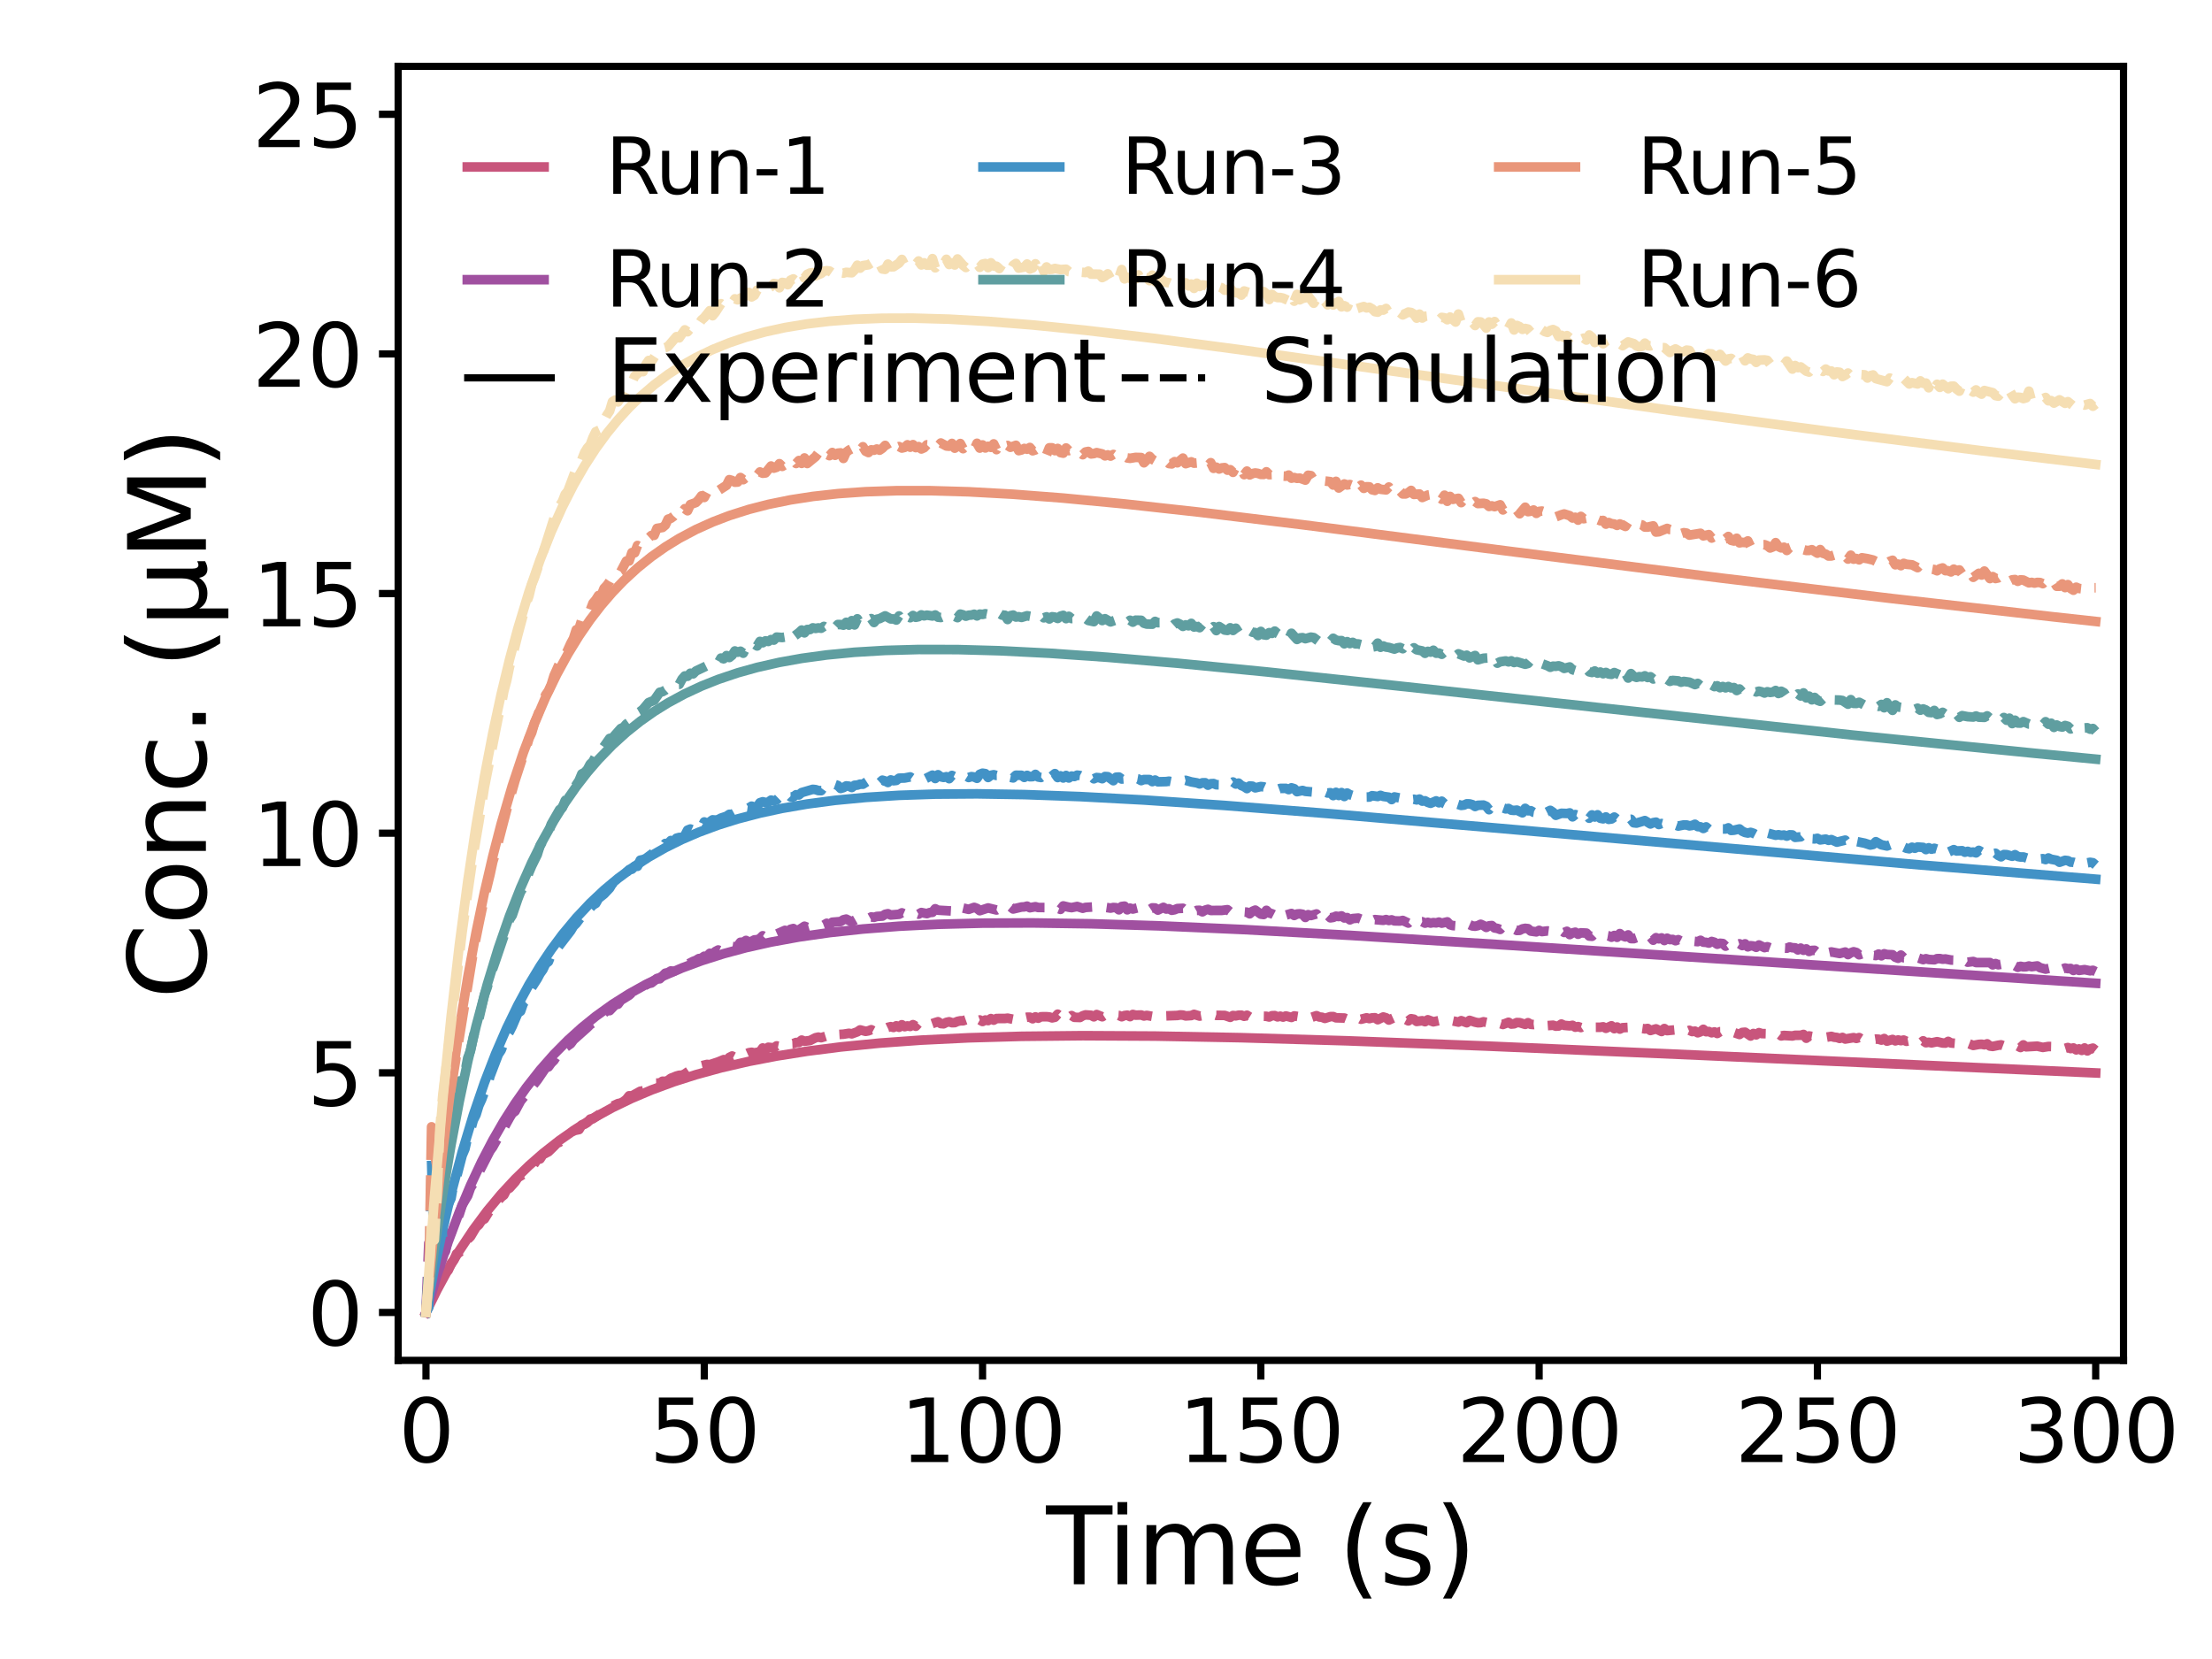 <?xml version="1.0" encoding="utf-8" standalone="no"?>
<!DOCTYPE svg PUBLIC "-//W3C//DTD SVG 1.1//EN"
  "http://www.w3.org/Graphics/SVG/1.1/DTD/svg11.dtd">
<svg xmlns:xlink="http://www.w3.org/1999/xlink" width="460.8pt" height="345.6pt" viewBox="0 0 460.8 345.6" xmlns="http://www.w3.org/2000/svg" version="1.1">
 <defs>
  <style type="text/css">*{stroke-linejoin: round; stroke-linecap: butt}</style>
 </defs>
 <g id="figure_1">
  <g id="patch_1">
   <path d="M 0 345.6 
L 460.8 345.6 
L 460.8 0 
L 0 0 
z
" style="fill: #ffffff"/>
  </g>
  <g id="axes_1">
   <g id="patch_2">
    <path d="M 82.944 283.392 
L 442.368 283.392 
L 442.368 13.824 
L 82.944 13.824 
z
" style="fill: #ffffff"/>
   </g>
   <g id="matplotlib.axis_1">
    <g id="xtick_1">
     <g id="line2d_1">
      <defs>
       <path id="m5caf9fa0d4" d="M 0 0 
L 0 4 
" style="stroke: #000000; stroke-width: 1.5"/>
      </defs>
      <g>
       <use xlink:href="#m5caf9fa0d4" x="88.741" y="283.392" style="stroke: #000000; stroke-width: 1.5"/>
      </g>
     </g>
     <g id="text_1">
      <!-- 0 -->
      <g transform="translate(83.015 304.569)scale(0.18 -0.18)">
       <defs>
        <path id="DejaVuSans-30" d="M 2034 4250 
Q 1547 4250 1301 3770 
Q 1056 3291 1056 2328 
Q 1056 1369 1301 889 
Q 1547 409 2034 409 
Q 2525 409 2770 889 
Q 3016 1369 3016 2328 
Q 3016 3291 2770 3770 
Q 2525 4250 2034 4250 
z
M 2034 4750 
Q 2819 4750 3233 4129 
Q 3647 3509 3647 2328 
Q 3647 1150 3233 529 
Q 2819 -91 2034 -91 
Q 1250 -91 836 529 
Q 422 1150 422 2328 
Q 422 3509 836 4129 
Q 1250 4750 2034 4750 
z
" transform="scale(0.016)"/>
       </defs>
       <use xlink:href="#DejaVuSans-30"/>
      </g>
     </g>
    </g>
    <g id="xtick_2">
     <g id="line2d_2">
      <g>
       <use xlink:href="#m5caf9fa0d4" x="146.713" y="283.392" style="stroke: #000000; stroke-width: 1.5"/>
      </g>
     </g>
     <g id="text_2">
      <!-- 50 -->
      <g transform="translate(135.26 304.569)scale(0.18 -0.18)">
       <defs>
        <path id="DejaVuSans-35" d="M 691 4666 
L 3169 4666 
L 3169 4134 
L 1269 4134 
L 1269 2991 
Q 1406 3038 1543 3061 
Q 1681 3084 1819 3084 
Q 2600 3084 3056 2656 
Q 3513 2228 3513 1497 
Q 3513 744 3044 326 
Q 2575 -91 1722 -91 
Q 1428 -91 1123 -41 
Q 819 9 494 109 
L 494 744 
Q 775 591 1075 516 
Q 1375 441 1709 441 
Q 2250 441 2565 725 
Q 2881 1009 2881 1497 
Q 2881 1984 2565 2268 
Q 2250 2553 1709 2553 
Q 1456 2553 1204 2497 
Q 953 2441 691 2322 
L 691 4666 
z
" transform="scale(0.016)"/>
       </defs>
       <use xlink:href="#DejaVuSans-35"/>
       <use xlink:href="#DejaVuSans-30" x="63.623"/>
      </g>
     </g>
    </g>
    <g id="xtick_3">
     <g id="line2d_3">
      <g>
       <use xlink:href="#m5caf9fa0d4" x="204.684" y="283.392" style="stroke: #000000; stroke-width: 1.5"/>
      </g>
     </g>
     <g id="text_3">
      <!-- 100 -->
      <g transform="translate(187.506 304.569)scale(0.18 -0.18)">
       <defs>
        <path id="DejaVuSans-31" d="M 794 531 
L 1825 531 
L 1825 4091 
L 703 3866 
L 703 4441 
L 1819 4666 
L 2450 4666 
L 2450 531 
L 3481 531 
L 3481 0 
L 794 0 
L 794 531 
z
" transform="scale(0.016)"/>
       </defs>
       <use xlink:href="#DejaVuSans-31"/>
       <use xlink:href="#DejaVuSans-30" x="63.623"/>
       <use xlink:href="#DejaVuSans-30" x="127.246"/>
      </g>
     </g>
    </g>
    <g id="xtick_4">
     <g id="line2d_4">
      <g>
       <use xlink:href="#m5caf9fa0d4" x="262.656" y="283.392" style="stroke: #000000; stroke-width: 1.5"/>
      </g>
     </g>
     <g id="text_4">
      <!-- 150 -->
      <g transform="translate(245.477 304.569)scale(0.18 -0.18)">
       <use xlink:href="#DejaVuSans-31"/>
       <use xlink:href="#DejaVuSans-35" x="63.623"/>
       <use xlink:href="#DejaVuSans-30" x="127.246"/>
      </g>
     </g>
    </g>
    <g id="xtick_5">
     <g id="line2d_5">
      <g>
       <use xlink:href="#m5caf9fa0d4" x="320.628" y="283.392" style="stroke: #000000; stroke-width: 1.5"/>
      </g>
     </g>
     <g id="text_5">
      <!-- 200 -->
      <g transform="translate(303.449 304.569)scale(0.18 -0.18)">
       <defs>
        <path id="DejaVuSans-32" d="M 1228 531 
L 3431 531 
L 3431 0 
L 469 0 
L 469 531 
Q 828 903 1448 1529 
Q 2069 2156 2228 2338 
Q 2531 2678 2651 2914 
Q 2772 3150 2772 3378 
Q 2772 3750 2511 3984 
Q 2250 4219 1831 4219 
Q 1534 4219 1204 4116 
Q 875 4013 500 3803 
L 500 4441 
Q 881 4594 1212 4672 
Q 1544 4750 1819 4750 
Q 2544 4750 2975 4387 
Q 3406 4025 3406 3419 
Q 3406 3131 3298 2873 
Q 3191 2616 2906 2266 
Q 2828 2175 2409 1742 
Q 1991 1309 1228 531 
z
" transform="scale(0.016)"/>
       </defs>
       <use xlink:href="#DejaVuSans-32"/>
       <use xlink:href="#DejaVuSans-30" x="63.623"/>
       <use xlink:href="#DejaVuSans-30" x="127.246"/>
      </g>
     </g>
    </g>
    <g id="xtick_6">
     <g id="line2d_6">
      <g>
       <use xlink:href="#m5caf9fa0d4" x="378.599" y="283.392" style="stroke: #000000; stroke-width: 1.5"/>
      </g>
     </g>
     <g id="text_6">
      <!-- 250 -->
      <g transform="translate(361.42 304.569)scale(0.18 -0.18)">
       <use xlink:href="#DejaVuSans-32"/>
       <use xlink:href="#DejaVuSans-35" x="63.623"/>
       <use xlink:href="#DejaVuSans-30" x="127.246"/>
      </g>
     </g>
    </g>
    <g id="xtick_7">
     <g id="line2d_7">
      <g>
       <use xlink:href="#m5caf9fa0d4" x="436.571" y="283.392" style="stroke: #000000; stroke-width: 1.5"/>
      </g>
     </g>
     <g id="text_7">
      <!-- 300 -->
      <g transform="translate(419.392 304.569)scale(0.18 -0.18)">
       <defs>
        <path id="DejaVuSans-33" d="M 2597 2516 
Q 3050 2419 3304 2112 
Q 3559 1806 3559 1356 
Q 3559 666 3084 287 
Q 2609 -91 1734 -91 
Q 1441 -91 1130 -33 
Q 819 25 488 141 
L 488 750 
Q 750 597 1062 519 
Q 1375 441 1716 441 
Q 2309 441 2620 675 
Q 2931 909 2931 1356 
Q 2931 1769 2642 2001 
Q 2353 2234 1838 2234 
L 1294 2234 
L 1294 2753 
L 1863 2753 
Q 2328 2753 2575 2939 
Q 2822 3125 2822 3475 
Q 2822 3834 2567 4026 
Q 2313 4219 1838 4219 
Q 1578 4219 1281 4162 
Q 984 4106 628 3988 
L 628 4550 
Q 988 4650 1302 4700 
Q 1616 4750 1894 4750 
Q 2613 4750 3031 4423 
Q 3450 4097 3450 3541 
Q 3450 3153 3228 2886 
Q 3006 2619 2597 2516 
z
" transform="scale(0.016)"/>
       </defs>
       <use xlink:href="#DejaVuSans-33"/>
       <use xlink:href="#DejaVuSans-30" x="63.623"/>
       <use xlink:href="#DejaVuSans-30" x="127.246"/>
      </g>
     </g>
    </g>
    <g id="text_8">
     <!-- Time (s) -->
     <g transform="translate(217.932 330.029)scale(0.22 -0.22)">
      <defs>
       <path id="DejaVuSans-54" d="M -19 4666 
L 3928 4666 
L 3928 4134 
L 2272 4134 
L 2272 0 
L 1638 0 
L 1638 4134 
L -19 4134 
L -19 4666 
z
" transform="scale(0.016)"/>
       <path id="DejaVuSans-69" d="M 603 3500 
L 1178 3500 
L 1178 0 
L 603 0 
L 603 3500 
z
M 603 4863 
L 1178 4863 
L 1178 4134 
L 603 4134 
L 603 4863 
z
" transform="scale(0.016)"/>
       <path id="DejaVuSans-6d" d="M 3328 2828 
Q 3544 3216 3844 3400 
Q 4144 3584 4550 3584 
Q 5097 3584 5394 3201 
Q 5691 2819 5691 2113 
L 5691 0 
L 5113 0 
L 5113 2094 
Q 5113 2597 4934 2840 
Q 4756 3084 4391 3084 
Q 3944 3084 3684 2787 
Q 3425 2491 3425 1978 
L 3425 0 
L 2847 0 
L 2847 2094 
Q 2847 2600 2669 2842 
Q 2491 3084 2119 3084 
Q 1678 3084 1418 2786 
Q 1159 2488 1159 1978 
L 1159 0 
L 581 0 
L 581 3500 
L 1159 3500 
L 1159 2956 
Q 1356 3278 1631 3431 
Q 1906 3584 2284 3584 
Q 2666 3584 2933 3390 
Q 3200 3197 3328 2828 
z
" transform="scale(0.016)"/>
       <path id="DejaVuSans-65" d="M 3597 1894 
L 3597 1613 
L 953 1613 
Q 991 1019 1311 708 
Q 1631 397 2203 397 
Q 2534 397 2845 478 
Q 3156 559 3463 722 
L 3463 178 
Q 3153 47 2828 -22 
Q 2503 -91 2169 -91 
Q 1331 -91 842 396 
Q 353 884 353 1716 
Q 353 2575 817 3079 
Q 1281 3584 2069 3584 
Q 2775 3584 3186 3129 
Q 3597 2675 3597 1894 
z
M 3022 2063 
Q 3016 2534 2758 2815 
Q 2500 3097 2075 3097 
Q 1594 3097 1305 2825 
Q 1016 2553 972 2059 
L 3022 2063 
z
" transform="scale(0.016)"/>
       <path id="DejaVuSans-20" transform="scale(0.016)"/>
       <path id="DejaVuSans-28" d="M 1984 4856 
Q 1566 4138 1362 3434 
Q 1159 2731 1159 2009 
Q 1159 1288 1364 580 
Q 1569 -128 1984 -844 
L 1484 -844 
Q 1016 -109 783 600 
Q 550 1309 550 2009 
Q 550 2706 781 3412 
Q 1013 4119 1484 4856 
L 1984 4856 
z
" transform="scale(0.016)"/>
       <path id="DejaVuSans-73" d="M 2834 3397 
L 2834 2853 
Q 2591 2978 2328 3040 
Q 2066 3103 1784 3103 
Q 1356 3103 1142 2972 
Q 928 2841 928 2578 
Q 928 2378 1081 2264 
Q 1234 2150 1697 2047 
L 1894 2003 
Q 2506 1872 2764 1633 
Q 3022 1394 3022 966 
Q 3022 478 2636 193 
Q 2250 -91 1575 -91 
Q 1294 -91 989 -36 
Q 684 19 347 128 
L 347 722 
Q 666 556 975 473 
Q 1284 391 1588 391 
Q 1994 391 2212 530 
Q 2431 669 2431 922 
Q 2431 1156 2273 1281 
Q 2116 1406 1581 1522 
L 1381 1569 
Q 847 1681 609 1914 
Q 372 2147 372 2553 
Q 372 3047 722 3315 
Q 1072 3584 1716 3584 
Q 2034 3584 2315 3537 
Q 2597 3491 2834 3397 
z
" transform="scale(0.016)"/>
       <path id="DejaVuSans-29" d="M 513 4856 
L 1013 4856 
Q 1481 4119 1714 3412 
Q 1947 2706 1947 2009 
Q 1947 1309 1714 600 
Q 1481 -109 1013 -844 
L 513 -844 
Q 928 -128 1133 580 
Q 1338 1288 1338 2009 
Q 1338 2731 1133 3434 
Q 928 4138 513 4856 
z
" transform="scale(0.016)"/>
      </defs>
      <use xlink:href="#DejaVuSans-54"/>
      <use xlink:href="#DejaVuSans-69" x="57.959"/>
      <use xlink:href="#DejaVuSans-6d" x="85.742"/>
      <use xlink:href="#DejaVuSans-65" x="183.154"/>
      <use xlink:href="#DejaVuSans-20" x="244.678"/>
      <use xlink:href="#DejaVuSans-28" x="276.465"/>
      <use xlink:href="#DejaVuSans-73" x="315.479"/>
      <use xlink:href="#DejaVuSans-29" x="367.578"/>
     </g>
    </g>
   </g>
   <g id="matplotlib.axis_2">
    <g id="ytick_1">
     <g id="line2d_8">
      <defs>
       <path id="m778e6b3d6a" d="M 0 0 
L -4 0 
" style="stroke: #000000; stroke-width: 1.5"/>
      </defs>
      <g>
       <use xlink:href="#m778e6b3d6a" x="82.944" y="273.408" style="stroke: #000000; stroke-width: 1.5"/>
      </g>
     </g>
     <g id="text_9">
      <!-- 0 -->
      <g transform="translate(63.992 280.247)scale(0.18 -0.18)">
       <use xlink:href="#DejaVuSans-30"/>
      </g>
     </g>
    </g>
    <g id="ytick_2">
     <g id="line2d_9">
      <g>
       <use xlink:href="#m778e6b3d6a" x="82.944" y="223.488" style="stroke: #000000; stroke-width: 1.5"/>
      </g>
     </g>
     <g id="text_10">
      <!-- 5 -->
      <g transform="translate(63.992 230.327)scale(0.18 -0.18)">
       <use xlink:href="#DejaVuSans-35"/>
      </g>
     </g>
    </g>
    <g id="ytick_3">
     <g id="line2d_10">
      <g>
       <use xlink:href="#m778e6b3d6a" x="82.944" y="173.568" style="stroke: #000000; stroke-width: 1.5"/>
      </g>
     </g>
     <g id="text_11">
      <!-- 10 -->
      <g transform="translate(52.539 180.407)scale(0.18 -0.18)">
       <use xlink:href="#DejaVuSans-31"/>
       <use xlink:href="#DejaVuSans-30" x="63.623"/>
      </g>
     </g>
    </g>
    <g id="ytick_4">
     <g id="line2d_11">
      <g>
       <use xlink:href="#m778e6b3d6a" x="82.944" y="123.648" style="stroke: #000000; stroke-width: 1.5"/>
      </g>
     </g>
     <g id="text_12">
      <!-- 15 -->
      <g transform="translate(52.539 130.487)scale(0.18 -0.18)">
       <use xlink:href="#DejaVuSans-31"/>
       <use xlink:href="#DejaVuSans-35" x="63.623"/>
      </g>
     </g>
    </g>
    <g id="ytick_5">
     <g id="line2d_12">
      <g>
       <use xlink:href="#m778e6b3d6a" x="82.944" y="73.728" style="stroke: #000000; stroke-width: 1.5"/>
      </g>
     </g>
     <g id="text_13">
      <!-- 20 -->
      <g transform="translate(52.539 80.567)scale(0.18 -0.18)">
       <use xlink:href="#DejaVuSans-32"/>
       <use xlink:href="#DejaVuSans-30" x="63.623"/>
      </g>
     </g>
    </g>
    <g id="ytick_6">
     <g id="line2d_13">
      <g>
       <use xlink:href="#m778e6b3d6a" x="82.944" y="23.808" style="stroke: #000000; stroke-width: 1.5"/>
      </g>
     </g>
     <g id="text_14">
      <!-- 25 -->
      <g transform="translate(52.539 30.647)scale(0.18 -0.18)">
       <use xlink:href="#DejaVuSans-32"/>
       <use xlink:href="#DejaVuSans-35" x="63.623"/>
      </g>
     </g>
    </g>
    <g id="text_15">
     <!-- Conc. ($\mu$M) -->
     <g transform="translate(42.919 208.118)rotate(-90)scale(0.22 -0.22)">
      <defs>
       <path id="DejaVuSans-43" d="M 4122 4306 
L 4122 3641 
Q 3803 3938 3442 4084 
Q 3081 4231 2675 4231 
Q 1875 4231 1450 3742 
Q 1025 3253 1025 2328 
Q 1025 1406 1450 917 
Q 1875 428 2675 428 
Q 3081 428 3442 575 
Q 3803 722 4122 1019 
L 4122 359 
Q 3791 134 3420 21 
Q 3050 -91 2638 -91 
Q 1578 -91 968 557 
Q 359 1206 359 2328 
Q 359 3453 968 4101 
Q 1578 4750 2638 4750 
Q 3056 4750 3426 4639 
Q 3797 4528 4122 4306 
z
" transform="scale(0.016)"/>
       <path id="DejaVuSans-6f" d="M 1959 3097 
Q 1497 3097 1228 2736 
Q 959 2375 959 1747 
Q 959 1119 1226 758 
Q 1494 397 1959 397 
Q 2419 397 2687 759 
Q 2956 1122 2956 1747 
Q 2956 2369 2687 2733 
Q 2419 3097 1959 3097 
z
M 1959 3584 
Q 2709 3584 3137 3096 
Q 3566 2609 3566 1747 
Q 3566 888 3137 398 
Q 2709 -91 1959 -91 
Q 1206 -91 779 398 
Q 353 888 353 1747 
Q 353 2609 779 3096 
Q 1206 3584 1959 3584 
z
" transform="scale(0.016)"/>
       <path id="DejaVuSans-6e" d="M 3513 2113 
L 3513 0 
L 2938 0 
L 2938 2094 
Q 2938 2591 2744 2837 
Q 2550 3084 2163 3084 
Q 1697 3084 1428 2787 
Q 1159 2491 1159 1978 
L 1159 0 
L 581 0 
L 581 3500 
L 1159 3500 
L 1159 2956 
Q 1366 3272 1645 3428 
Q 1925 3584 2291 3584 
Q 2894 3584 3203 3211 
Q 3513 2838 3513 2113 
z
" transform="scale(0.016)"/>
       <path id="DejaVuSans-63" d="M 3122 3366 
L 3122 2828 
Q 2878 2963 2633 3030 
Q 2388 3097 2138 3097 
Q 1578 3097 1268 2742 
Q 959 2388 959 1747 
Q 959 1106 1268 751 
Q 1578 397 2138 397 
Q 2388 397 2633 464 
Q 2878 531 3122 666 
L 3122 134 
Q 2881 22 2623 -34 
Q 2366 -91 2075 -91 
Q 1284 -91 818 406 
Q 353 903 353 1747 
Q 353 2603 823 3093 
Q 1294 3584 2113 3584 
Q 2378 3584 2631 3529 
Q 2884 3475 3122 3366 
z
" transform="scale(0.016)"/>
       <path id="DejaVuSans-2e" d="M 684 794 
L 1344 794 
L 1344 0 
L 684 0 
L 684 794 
z
" transform="scale(0.016)"/>
       <path id="DejaVuSans-3bc" d="M 544 -1331 
L 544 3500 
L 1119 3500 
L 1119 1325 
Q 1119 872 1334 640 
Q 1550 409 1972 409 
Q 2434 409 2667 671 
Q 2900 934 2900 1459 
L 2900 3500 
L 3475 3500 
L 3475 806 
Q 3475 619 3529 530 
Q 3584 441 3700 441 
Q 3728 441 3778 458 
Q 3828 475 3916 513 
L 3916 50 
Q 3788 -22 3673 -56 
Q 3559 -91 3450 -91 
Q 3234 -91 3106 31 
Q 2978 153 2931 403 
Q 2775 156 2548 32 
Q 2322 -91 2016 -91 
Q 1697 -91 1473 31 
Q 1250 153 1119 397 
L 1119 -1331 
L 544 -1331 
z
" transform="scale(0.016)"/>
       <path id="DejaVuSans-4d" d="M 628 4666 
L 1569 4666 
L 2759 1491 
L 3956 4666 
L 4897 4666 
L 4897 0 
L 4281 0 
L 4281 4097 
L 3078 897 
L 2444 897 
L 1241 4097 
L 1241 0 
L 628 0 
L 628 4666 
z
" transform="scale(0.016)"/>
      </defs>
      <use xlink:href="#DejaVuSans-43" transform="translate(0 0.125)"/>
      <use xlink:href="#DejaVuSans-6f" transform="translate(69.824 0.125)"/>
      <use xlink:href="#DejaVuSans-6e" transform="translate(131.006 0.125)"/>
      <use xlink:href="#DejaVuSans-63" transform="translate(194.385 0.125)"/>
      <use xlink:href="#DejaVuSans-2e" transform="translate(249.365 0.125)"/>
      <use xlink:href="#DejaVuSans-20" transform="translate(281.152 0.125)"/>
      <use xlink:href="#DejaVuSans-28" transform="translate(312.939 0.125)"/>
      <use xlink:href="#DejaVuSans-3bc" transform="translate(351.953 0.125)"/>
      <use xlink:href="#DejaVuSans-4d" transform="translate(415.576 0.125)"/>
      <use xlink:href="#DejaVuSans-29" transform="translate(501.855 0.125)"/>
     </g>
    </g>
   </g>
   <g id="line2d_14">
    <path d="M 88.741 273.408 
L 91.06 268.686 
L 93.379 264.41 
L 95.698 260.527 
L 98.596 256.16 
L 101.495 252.263 
L 104.393 248.775 
L 107.292 245.644 
L 110.191 242.826 
L 113.089 240.283 
L 116.568 237.552 
L 120.046 235.126 
L 123.524 232.967 
L 127.582 230.739 
L 131.64 228.786 
L 135.698 227.069 
L 140.336 225.358 
L 144.974 223.878 
L 150.191 222.449 
L 155.988 221.111 
L 161.785 219.996 
L 168.162 218.986 
L 175.119 218.099 
L 183.235 217.301 
L 191.931 216.675 
L 201.786 216.194 
L 212.8 215.883 
L 225.554 215.752 
L 240.627 215.834 
L 258.598 216.17 
L 280.627 216.818 
L 309.613 217.908 
L 354.251 219.835 
L 436.571 223.512 
L 436.571 223.512 
" clip-path="url(#p1639b46db7)" style="fill: none; stroke: #c8557c; stroke-width: 2; stroke-linecap: square"/>
   </g>
   <g id="line2d_15">
    <path d="M 88.741 273.408 
L 89.321 268.661 
L 89.901 267.367 
L 90.48 268.727 
L 91.06 267.281 
L 91.64 267.591 
L 92.219 265.705 
L 92.799 265.049 
L 93.379 264.618 
L 93.959 263.206 
L 94.538 262.49 
L 95.118 261.174 
L 95.698 260.92 
L 96.277 259.841 
L 96.857 259.124 
L 97.437 258.186 
L 98.017 257.606 
L 99.176 255.662 
L 99.756 255.141 
L 100.335 254.273 
L 100.915 253.938 
L 102.075 252.063 
L 102.654 251.456 
L 103.814 250.059 
L 104.393 249.419 
L 104.973 248.948 
L 105.553 247.826 
L 106.133 247.517 
L 107.292 246.234 
L 107.872 245.345 
L 109.031 244.614 
L 109.611 243.907 
L 110.191 243.482 
L 110.77 243.239 
L 111.93 241.543 
L 112.51 241.431 
L 113.089 240.538 
L 114.249 239.939 
L 115.408 238.809 
L 115.988 238.198 
L 116.568 237.942 
L 117.147 237.44 
L 117.727 237.202 
L 119.466 235.548 
L 120.626 235.311 
L 121.205 234.342 
L 121.785 234.193 
L 122.365 233.833 
L 122.944 233.127 
L 123.524 233.042 
L 125.843 231.458 
L 126.423 231.207 
L 127.002 231.081 
L 127.582 230.44 
L 128.742 229.897 
L 129.321 229.776 
L 129.901 229.466 
L 130.481 229.004 
L 131.06 228.272 
L 131.64 228.297 
L 133.379 227.328 
L 133.959 227.238 
L 134.539 226.788 
L 135.118 226.742 
L 136.278 225.639 
L 137.437 225.62 
L 138.017 225.242 
L 138.597 225.268 
L 139.176 225.059 
L 139.756 224.618 
L 140.916 224.159 
L 141.495 224.003 
L 142.075 223.979 
L 142.655 223.715 
L 143.814 222.914 
L 144.394 222.954 
L 144.974 222.505 
L 145.553 222.496 
L 146.133 222.018 
L 147.292 221.739 
L 147.872 221.789 
L 149.611 221.213 
L 150.771 220.734 
L 151.351 221.063 
L 151.93 220.28 
L 152.51 219.983 
L 153.09 220.288 
L 153.669 219.765 
L 154.249 219.71 
L 154.829 219.831 
L 155.988 219.307 
L 156.568 219.208 
L 157.148 219.331 
L 158.307 219.116 
L 158.887 218.313 
L 159.467 218.722 
L 160.046 218.163 
L 161.206 218.283 
L 161.785 217.876 
L 162.365 217.997 
L 162.945 217.733 
L 163.525 217.777 
L 164.104 217.3 
L 164.684 217.423 
L 165.264 217.399 
L 165.843 217.166 
L 166.423 217.16 
L 167.003 216.671 
L 167.583 216.905 
L 168.742 216.761 
L 169.901 216.176 
L 170.481 216.054 
L 171.061 216.171 
L 172.8 215.631 
L 173.38 215.99 
L 173.959 215.998 
L 174.539 215.509 
L 175.699 215.44 
L 176.858 215.257 
L 177.438 215.368 
L 178.597 214.948 
L 179.177 214.547 
L 180.336 214.849 
L 180.916 214.737 
L 181.496 214.51 
L 182.075 214.824 
L 182.655 214.478 
L 183.235 214.476 
L 183.815 214.284 
L 184.394 214.294 
L 184.974 214.015 
L 185.554 213.872 
L 186.133 214.035 
L 186.713 213.692 
L 187.293 214 
L 187.873 213.476 
L 188.452 213.874 
L 189.032 213.715 
L 189.612 213.823 
L 190.191 213.455 
L 190.771 213.786 
L 191.351 213.145 
L 191.931 213.548 
L 192.51 213.257 
L 193.67 213.429 
L 194.829 213.02 
L 195.409 212.844 
L 195.989 213.23 
L 196.568 213.278 
L 197.148 212.982 
L 197.728 212.853 
L 198.308 213.048 
L 198.887 213.033 
L 199.467 212.775 
L 200.047 212.651 
L 200.626 212.646 
L 201.206 212.443 
L 201.786 212.821 
L 202.945 212.382 
L 203.525 212.675 
L 204.105 212.473 
L 204.684 212.796 
L 205.264 212.485 
L 205.844 212.61 
L 206.424 212.189 
L 207.003 212.516 
L 207.583 212.176 
L 209.322 212.173 
L 209.902 212.105 
L 211.061 212.335 
L 212.221 212.139 
L 212.8 212.56 
L 213.38 212.027 
L 213.96 211.9 
L 214.54 211.896 
L 215.119 212.226 
L 215.699 211.833 
L 216.279 212.111 
L 216.858 211.808 
L 218.018 211.802 
L 218.598 211.85 
L 219.177 212.045 
L 219.757 211.916 
L 220.337 211.273 
L 220.916 211.788 
L 221.496 212.009 
L 222.076 211.778 
L 222.656 212.068 
L 223.235 211.567 
L 223.815 211.924 
L 224.974 211.962 
L 225.554 211.605 
L 226.134 211.418 
L 227.293 211.5 
L 227.873 211.824 
L 228.453 211.345 
L 229.612 211.81 
L 230.192 211.429 
L 231.351 211.565 
L 231.931 211.747 
L 232.511 211.506 
L 233.09 211.54 
L 233.67 211.805 
L 234.25 211.556 
L 234.83 211.476 
L 235.409 211.783 
L 235.989 211.327 
L 236.569 211.477 
L 237.728 211.443 
L 238.308 211.648 
L 238.888 211.526 
L 240.047 211.729 
L 241.207 211.474 
L 241.786 211.721 
L 242.366 211.396 
L 242.946 211.622 
L 245.265 211.539 
L 245.844 211.434 
L 246.424 211.462 
L 247.004 211.632 
L 248.163 211.557 
L 248.743 211.307 
L 249.902 211.67 
L 251.062 211.453 
L 251.641 211.389 
L 252.221 211.518 
L 252.801 211.332 
L 253.381 211.519 
L 255.12 211.528 
L 256.279 211.931 
L 256.859 211.544 
L 257.439 211.619 
L 258.018 211.488 
L 258.598 211.477 
L 259.178 211.71 
L 259.757 211.488 
L 260.337 211.854 
L 260.917 211.873 
L 261.497 211.354 
L 262.656 211.692 
L 263.815 211.715 
L 264.395 211.863 
L 264.975 211.591 
L 265.555 211.568 
L 266.134 211.835 
L 266.714 211.691 
L 267.294 211.881 
L 267.873 211.643 
L 269.033 211.954 
L 269.613 211.636 
L 270.772 211.821 
L 271.931 211.551 
L 272.511 211.999 
L 273.091 211.978 
L 274.25 211.582 
L 274.83 211.856 
L 275.41 211.915 
L 275.989 212.155 
L 277.149 211.782 
L 277.729 211.772 
L 278.308 212.028 
L 280.047 212.076 
L 280.627 212.304 
L 281.207 212.033 
L 281.787 212.145 
L 282.946 212.007 
L 283.526 212.328 
L 284.685 212.033 
L 285.265 212.194 
L 285.845 212.041 
L 286.424 212.013 
L 287.004 212.424 
L 288.164 211.857 
L 288.743 212.03 
L 289.323 212.494 
L 290.482 211.966 
L 291.062 212.64 
L 291.642 212.317 
L 292.222 212.458 
L 292.801 212.357 
L 293.381 212.667 
L 293.961 212.219 
L 294.54 212.321 
L 295.12 212.789 
L 296.28 212.636 
L 296.859 212.836 
L 297.439 212.437 
L 298.598 212.862 
L 299.758 212.61 
L 300.917 212.812 
L 301.497 212.467 
L 302.077 212.742 
L 302.656 212.674 
L 303.816 212.921 
L 304.396 212.624 
L 305.555 213.056 
L 306.135 212.564 
L 307.294 212.939 
L 307.874 213.058 
L 308.454 213.033 
L 309.033 212.858 
L 310.772 213.213 
L 311.352 212.871 
L 311.932 212.9 
L 312.512 213.229 
L 313.091 213.414 
L 314.251 212.958 
L 314.83 213.331 
L 315.41 213.279 
L 315.99 213.016 
L 316.57 213.037 
L 317.729 213.396 
L 318.309 213.046 
L 318.888 213.387 
L 319.468 213.434 
L 320.048 213.353 
L 320.628 213.657 
L 321.207 213.273 
L 321.787 213.347 
L 322.367 213.657 
L 323.526 213.572 
L 324.106 213.769 
L 324.686 213.738 
L 325.265 213.332 
L 325.845 213.603 
L 327.004 213.705 
L 327.584 213.596 
L 328.164 213.983 
L 328.744 213.86 
L 329.323 214.051 
L 329.903 213.674 
L 330.483 213.616 
L 331.063 213.806 
L 331.642 213.778 
L 332.222 214.004 
L 333.381 213.997 
L 333.961 213.902 
L 334.541 214.215 
L 335.7 213.692 
L 336.28 214.29 
L 336.86 213.942 
L 337.439 214.379 
L 338.019 214.088 
L 339.179 214.028 
L 339.758 214.197 
L 340.338 214.184 
L 340.918 214.422 
L 341.497 214.173 
L 342.657 214.336 
L 343.237 214.252 
L 343.816 214.673 
L 344.976 214.331 
L 346.135 214.881 
L 346.715 214.262 
L 347.295 214.699 
L 349.034 214.527 
L 349.613 214.636 
L 350.773 214.504 
L 351.353 214.885 
L 351.932 214.636 
L 352.512 214.892 
L 353.092 214.801 
L 353.671 215.148 
L 354.251 214.935 
L 354.831 214.425 
L 355.411 214.924 
L 355.99 214.882 
L 356.57 215.146 
L 357.15 214.961 
L 357.729 215.293 
L 358.309 214.919 
L 358.889 214.913 
L 359.469 215.152 
L 360.048 215.269 
L 360.628 214.897 
L 362.367 215.501 
L 362.947 215.08 
L 363.527 215.025 
L 364.686 215.82 
L 365.266 215.294 
L 365.845 215.582 
L 366.425 215.118 
L 367.005 215.317 
L 368.164 215.342 
L 368.744 215.709 
L 369.324 215.61 
L 369.903 215.67 
L 370.483 215.35 
L 371.063 215.8 
L 371.643 215.705 
L 373.382 215.808 
L 373.961 215.672 
L 375.121 215.666 
L 375.701 215.49 
L 376.28 216.281 
L 376.86 215.802 
L 377.44 215.906 
L 378.599 215.833 
L 379.759 216.189 
L 381.498 215.897 
L 382.078 216.069 
L 382.657 216.124 
L 383.237 216.322 
L 383.817 216.113 
L 384.396 216.448 
L 386.136 216.156 
L 386.715 216.318 
L 387.295 216.143 
L 387.875 216.509 
L 388.454 216.728 
L 389.034 216.446 
L 389.614 216.374 
L 390.194 216.548 
L 390.773 216.458 
L 391.353 216.488 
L 391.933 216.673 
L 392.512 216.345 
L 393.092 216.888 
L 394.252 216.537 
L 394.831 216.828 
L 395.411 216.643 
L 395.991 216.787 
L 396.57 216.664 
L 397.15 216.924 
L 397.73 216.815 
L 398.889 217.103 
L 399.469 216.792 
L 400.049 217.296 
L 400.628 216.822 
L 401.208 217.22 
L 401.788 217.124 
L 402.368 217.252 
L 403.527 217.003 
L 404.686 217.276 
L 405.266 217.296 
L 405.846 216.938 
L 406.426 217.273 
L 407.585 217.367 
L 408.165 217.572 
L 408.744 217.263 
L 409.324 217.113 
L 411.063 217.783 
L 412.223 217.567 
L 412.802 217.532 
L 413.382 217.645 
L 413.962 217.447 
L 414.542 217.913 
L 415.121 217.988 
L 416.281 217.744 
L 416.86 217.661 
L 417.44 217.878 
L 418.02 217.922 
L 419.179 217.619 
L 419.759 217.863 
L 420.339 217.919 
L 420.919 218.216 
L 421.498 217.666 
L 422.078 218.071 
L 424.397 217.935 
L 425.556 218.195 
L 426.716 218.002 
L 427.295 218.016 
L 427.875 218.29 
L 428.455 218.271 
L 429.035 218.526 
L 429.614 218.189 
L 430.194 218.401 
L 430.774 218.217 
L 431.353 218.437 
L 431.933 218.308 
L 432.513 218.709 
L 433.093 218.497 
L 433.672 218.819 
L 434.252 218.308 
L 434.832 218.925 
L 435.411 218.505 
L 435.991 218.346 
L 436.571 218.809 
L 436.571 218.809 
" clip-path="url(#p1639b46db7)" style="fill: none; stroke-dasharray: 7.4,3.2; stroke-dashoffset: 0; stroke: #c8557c; stroke-width: 2"/>
   </g>
   <g id="line2d_16">
    <path d="M 88.741 273.408 
L 91.06 265.575 
L 93.379 258.635 
L 95.698 252.458 
L 98.017 246.939 
L 100.335 241.99 
L 102.654 237.539 
L 104.973 233.524 
L 107.292 229.892 
L 109.611 226.601 
L 112.51 222.906 
L 115.408 219.619 
L 118.307 216.688 
L 121.205 214.068 
L 124.104 211.723 
L 127.582 209.224 
L 131.06 207.026 
L 134.539 205.09 
L 138.017 203.383 
L 142.075 201.642 
L 146.133 200.137 
L 150.771 198.665 
L 155.409 197.42 
L 160.626 196.251 
L 166.423 195.196 
L 172.8 194.282 
L 179.757 193.529 
L 187.293 192.949 
L 195.409 192.544 
L 204.684 192.307 
L 215.119 192.263 
L 227.293 192.439 
L 241.786 192.883 
L 259.178 193.648 
L 281.207 194.849 
L 313.091 196.831 
L 436.571 204.829 
L 436.571 204.829 
" clip-path="url(#p1639b46db7)" style="fill: none; stroke: #a050a0; stroke-width: 2; stroke-linecap: square"/>
   </g>
   <g id="line2d_17">
    <path d="M 88.741 273.408 
L 89.321 258.97 
L 89.901 264.506 
L 90.48 266.709 
L 91.06 262.692 
L 91.64 263.855 
L 92.219 258.862 
L 92.799 260.66 
L 93.379 257.838 
L 93.959 256.852 
L 94.538 255.135 
L 95.118 254.297 
L 95.698 252.888 
L 96.277 251.032 
L 97.437 249.095 
L 98.017 247.45 
L 98.596 246.527 
L 102.075 239.736 
L 102.654 238.938 
L 103.814 236.841 
L 104.393 236.029 
L 106.133 232.881 
L 106.712 231.93 
L 107.292 231.501 
L 108.452 229.346 
L 111.93 225.018 
L 113.669 222.461 
L 114.249 222.255 
L 114.828 221.463 
L 115.408 220.887 
L 115.988 219.948 
L 116.568 219.78 
L 117.727 218.246 
L 118.886 217.424 
L 119.466 216.637 
L 122.365 214.052 
L 122.944 213.456 
L 123.524 213.099 
L 124.104 212.496 
L 125.263 211.765 
L 125.843 211.026 
L 126.423 210.556 
L 127.002 210.538 
L 128.162 209.332 
L 128.742 209.193 
L 129.321 208.404 
L 131.06 207.328 
L 131.64 206.794 
L 132.8 206.414 
L 133.959 205.486 
L 135.118 204.899 
L 135.698 204.775 
L 136.858 203.834 
L 137.437 203.907 
L 138.597 202.736 
L 139.176 202.599 
L 139.756 202.263 
L 140.336 202.363 
L 144.394 200.273 
L 144.974 200.057 
L 145.553 199.7 
L 146.133 199.619 
L 146.713 199.2 
L 147.292 199.202 
L 147.872 198.588 
L 148.452 198.781 
L 149.032 198.208 
L 149.611 197.901 
L 150.191 198.164 
L 150.771 197.515 
L 151.351 197.611 
L 151.93 197.475 
L 152.51 197.155 
L 153.09 197.249 
L 153.669 197.086 
L 154.249 196.292 
L 154.829 196.275 
L 155.409 195.91 
L 155.988 196.245 
L 156.568 196.102 
L 157.148 195.796 
L 157.727 195.756 
L 158.307 195.52 
L 158.887 194.934 
L 159.467 195.297 
L 160.046 194.872 
L 160.626 194.68 
L 161.206 194.744 
L 161.785 194.582 
L 163.525 193.806 
L 164.104 194.08 
L 164.684 193.584 
L 165.264 193.43 
L 165.843 193.804 
L 166.423 193.714 
L 167.583 192.952 
L 168.162 193.18 
L 168.742 193.011 
L 169.322 193.138 
L 170.481 192.872 
L 171.061 192.911 
L 171.641 192.697 
L 172.22 192.338 
L 172.8 192.661 
L 173.38 192.118 
L 175.119 191.973 
L 175.699 191.606 
L 176.278 191.465 
L 177.438 192.045 
L 178.597 191.38 
L 179.757 191.11 
L 180.336 191.159 
L 180.916 191.34 
L 181.496 191.02 
L 182.075 191.093 
L 182.655 190.91 
L 183.815 190.841 
L 184.394 190.465 
L 184.974 190.34 
L 185.554 190.609 
L 187.293 190.462 
L 187.873 190.163 
L 188.452 190.416 
L 189.032 190.297 
L 189.612 190.061 
L 190.191 190.025 
L 191.351 190.442 
L 191.931 190.095 
L 193.09 190.327 
L 193.67 190.102 
L 194.249 190.05 
L 194.829 189.31 
L 195.409 189.611 
L 198.308 189.777 
L 198.887 189.959 
L 199.467 189.057 
L 200.047 189.39 
L 200.626 189.164 
L 201.786 189.433 
L 202.945 189.021 
L 203.525 189.238 
L 204.105 189.709 
L 205.844 189.139 
L 207.583 189.565 
L 208.163 189.215 
L 208.742 189.362 
L 209.322 189.33 
L 209.902 188.98 
L 210.482 188.88 
L 211.061 189.36 
L 212.8 188.95 
L 213.38 188.92 
L 213.96 188.765 
L 214.54 189.096 
L 215.699 188.882 
L 216.279 189.051 
L 218.598 189.053 
L 219.177 189.279 
L 219.757 188.982 
L 220.916 189.438 
L 221.496 188.717 
L 222.656 188.993 
L 223.235 189.075 
L 224.395 188.835 
L 225.554 189.207 
L 226.134 189.033 
L 228.453 188.888 
L 229.032 189.226 
L 229.612 188.922 
L 230.772 189.091 
L 231.351 189.176 
L 231.931 189.049 
L 232.511 189.09 
L 233.09 189.532 
L 233.67 188.841 
L 234.25 188.763 
L 234.83 189.533 
L 235.409 189.178 
L 235.989 189.37 
L 237.148 189.075 
L 237.728 189.637 
L 238.308 189.349 
L 238.888 189.308 
L 239.467 189.511 
L 240.047 189.127 
L 240.627 189.145 
L 241.207 189.592 
L 242.366 189.016 
L 242.946 189.37 
L 243.525 189.31 
L 244.105 189.629 
L 244.685 189.518 
L 245.265 189.271 
L 246.424 189.211 
L 247.004 189.728 
L 248.163 189.483 
L 248.743 189.975 
L 249.323 189.648 
L 249.902 189.629 
L 250.482 189.949 
L 251.062 189.592 
L 251.641 189.424 
L 252.221 189.669 
L 254.54 189.657 
L 255.699 189.504 
L 256.279 189.98 
L 257.439 190.121 
L 258.018 189.889 
L 259.757 190.024 
L 260.337 190.366 
L 260.917 189.838 
L 261.497 189.594 
L 262.656 190.436 
L 263.236 190.51 
L 263.815 189.64 
L 264.395 190.193 
L 264.975 190.348 
L 265.555 190.652 
L 266.134 190.178 
L 266.714 190.471 
L 267.294 190.108 
L 267.873 190.627 
L 269.033 190.291 
L 269.613 190.706 
L 270.192 190.406 
L 270.772 190.36 
L 271.352 190.459 
L 271.931 191.12 
L 272.511 190.541 
L 273.091 190.722 
L 274.25 190.392 
L 274.83 191.313 
L 275.41 190.531 
L 276.569 190.666 
L 277.149 191.201 
L 277.729 191.115 
L 278.308 190.858 
L 278.888 190.935 
L 279.468 190.798 
L 280.047 191.229 
L 280.627 191.149 
L 281.207 191.622 
L 281.787 191.352 
L 282.946 191.255 
L 283.526 191.482 
L 284.105 191.115 
L 285.845 191.835 
L 286.424 191.571 
L 288.164 191.722 
L 288.743 191.562 
L 289.323 191.753 
L 289.903 191.622 
L 290.482 191.837 
L 291.642 191.864 
L 292.222 191.746 
L 293.381 192.294 
L 293.961 191.696 
L 294.54 192.161 
L 296.28 192.017 
L 296.859 192.31 
L 297.439 192.137 
L 298.019 192.294 
L 298.598 192.192 
L 299.178 192.259 
L 299.758 192.089 
L 300.338 192.315 
L 301.497 192.04 
L 302.077 192.655 
L 302.656 192.815 
L 303.236 192.858 
L 303.816 192.585 
L 304.396 192.862 
L 304.975 192.67 
L 305.555 192.837 
L 306.135 192.63 
L 306.714 192.887 
L 307.294 192.951 
L 307.874 192.822 
L 308.454 192.546 
L 309.033 192.799 
L 309.613 193.197 
L 310.193 192.866 
L 310.772 192.808 
L 311.352 193.312 
L 311.932 193.405 
L 312.512 193.622 
L 313.091 192.985 
L 313.671 193.336 
L 314.83 193.59 
L 315.41 193.552 
L 315.99 193.831 
L 316.57 193.805 
L 317.149 193.504 
L 317.729 193.392 
L 318.309 193.452 
L 318.888 193.963 
L 320.048 194.124 
L 320.628 193.808 
L 321.207 194.065 
L 322.367 193.928 
L 324.106 194.154 
L 325.265 193.797 
L 325.845 194.249 
L 326.425 194.007 
L 327.004 194.691 
L 327.584 194.339 
L 328.164 194.197 
L 328.744 194.619 
L 329.323 194.325 
L 330.483 194.383 
L 331.063 194.996 
L 331.642 195.049 
L 332.222 194.47 
L 335.121 194.964 
L 335.7 195.24 
L 336.28 194.876 
L 336.86 195.262 
L 337.439 194.479 
L 338.019 194.953 
L 338.599 195.173 
L 339.179 194.752 
L 339.758 195.528 
L 340.338 195.544 
L 341.497 195.121 
L 342.657 195.501 
L 343.237 195.153 
L 343.816 195.183 
L 344.396 195.862 
L 344.976 195.336 
L 345.555 195.574 
L 346.135 195.379 
L 346.715 195.929 
L 347.295 195.444 
L 347.874 195.737 
L 348.454 195.698 
L 349.034 195.972 
L 349.613 195.75 
L 350.193 196.048 
L 350.773 195.834 
L 351.353 195.934 
L 351.932 196.335 
L 352.512 196.051 
L 353.671 196.167 
L 354.251 195.882 
L 354.831 196.27 
L 355.411 196.308 
L 355.99 196.463 
L 356.57 196.122 
L 357.15 196.292 
L 357.729 196.705 
L 358.309 196.498 
L 358.889 196.554 
L 359.469 197.101 
L 360.628 196.304 
L 361.208 196.973 
L 362.367 196.608 
L 362.947 196.976 
L 363.527 196.615 
L 364.106 197.243 
L 364.686 197.007 
L 365.266 197.072 
L 365.845 197.343 
L 366.425 196.852 
L 367.585 197.408 
L 368.164 197.222 
L 368.744 197.438 
L 369.903 197.213 
L 370.483 197.436 
L 372.222 197.534 
L 372.802 197.28 
L 373.382 197.429 
L 373.961 197.453 
L 374.541 197.887 
L 375.121 197.508 
L 375.701 197.961 
L 376.28 197.672 
L 376.86 198.211 
L 377.44 197.989 
L 378.02 197.968 
L 378.599 198.427 
L 379.179 197.8 
L 379.759 197.94 
L 380.918 198.43 
L 381.498 198.305 
L 383.237 198.633 
L 384.396 198.326 
L 384.976 198.858 
L 385.556 198.478 
L 386.136 198.266 
L 386.715 198.419 
L 387.295 198.898 
L 387.875 198.706 
L 388.454 198.904 
L 389.034 199.493 
L 389.614 198.749 
L 390.194 199.001 
L 390.773 199.061 
L 391.353 198.743 
L 391.933 199.114 
L 392.512 198.685 
L 393.092 198.843 
L 394.252 198.888 
L 394.831 199.41 
L 395.411 199.626 
L 395.991 198.961 
L 396.57 199.512 
L 397.15 199.496 
L 397.73 199.616 
L 398.31 199.405 
L 398.889 199.653 
L 399.469 199.519 
L 400.628 199.908 
L 401.208 199.714 
L 401.788 199.872 
L 402.947 199.943 
L 403.527 199.706 
L 404.107 199.692 
L 404.686 199.819 
L 405.266 199.769 
L 406.426 199.993 
L 407.005 200.009 
L 407.585 200.358 
L 408.165 200.538 
L 408.744 200.427 
L 409.324 200.068 
L 409.904 200.445 
L 411.063 200.294 
L 411.643 200.517 
L 414.542 200.518 
L 415.121 200.998 
L 415.701 200.728 
L 416.281 200.978 
L 417.44 200.774 
L 418.02 200.877 
L 418.6 201.132 
L 419.179 200.848 
L 420.339 201.508 
L 420.919 201.299 
L 421.498 201.412 
L 422.078 201.391 
L 422.658 201.231 
L 423.237 201.374 
L 424.397 201.217 
L 424.977 201.582 
L 426.136 201.886 
L 427.295 201.617 
L 427.875 201.331 
L 429.035 201.351 
L 429.614 201.876 
L 430.194 201.657 
L 430.774 201.785 
L 431.353 201.747 
L 431.933 202.162 
L 432.513 201.858 
L 433.093 202.155 
L 434.252 201.993 
L 435.411 202.23 
L 435.991 202.133 
L 436.571 202.4 
L 436.571 202.4 
" clip-path="url(#p1639b46db7)" style="fill: none; stroke-dasharray: 7.4,3.2; stroke-dashoffset: 0; stroke: #a050a0; stroke-width: 2"/>
   </g>
   <g id="line2d_18">
    <path d="M 88.741 273.408 
L 90.48 264.289 
L 92.219 256.106 
L 93.959 248.736 
L 96.277 239.997 
L 98.596 232.319 
L 100.915 225.54 
L 103.234 219.53 
L 105.553 214.181 
L 107.872 209.405 
L 110.191 205.126 
L 112.51 201.283 
L 114.828 197.823 
L 117.147 194.701 
L 120.046 191.216 
L 122.944 188.135 
L 125.843 185.407 
L 128.742 182.987 
L 131.64 180.836 
L 135.118 178.565 
L 138.597 176.59 
L 142.075 174.871 
L 145.553 173.375 
L 149.611 171.874 
L 153.669 170.602 
L 158.307 169.387 
L 162.945 168.391 
L 168.162 167.492 
L 173.959 166.725 
L 180.336 166.117 
L 187.293 165.682 
L 194.829 165.432 
L 203.525 165.368 
L 213.38 165.525 
L 224.974 165.945 
L 238.308 166.656 
L 255.12 167.79 
L 276.569 169.473 
L 309.613 172.317 
L 400.049 180.186 
L 436.571 183.148 
L 436.571 183.148 
" clip-path="url(#p1639b46db7)" style="fill: none; stroke: #4292c6; stroke-width: 2; stroke-linecap: square"/>
   </g>
   <g id="line2d_19">
    <path d="M 88.741 273.408 
L 89.321 272.351 
L 89.901 241.782 
L 90.48 263.05 
L 91.64 251.454 
L 92.219 257.891 
L 92.799 251.451 
L 93.379 250.889 
L 93.959 249.649 
L 94.538 246.378 
L 95.118 245.17 
L 96.277 240.71 
L 96.857 239.342 
L 97.437 236.777 
L 98.017 235.471 
L 98.596 233.359 
L 99.176 232.213 
L 99.756 230.304 
L 100.335 229.047 
L 100.915 227.496 
L 101.495 226.32 
L 102.075 224.189 
L 103.814 219.654 
L 104.393 218.778 
L 105.553 215.758 
L 106.133 214.943 
L 106.712 213.793 
L 107.872 211.063 
L 108.452 210.658 
L 109.031 208.977 
L 109.611 208.398 
L 110.191 207.247 
L 110.77 205.708 
L 111.93 203.909 
L 112.51 202.813 
L 113.089 202.008 
L 113.669 200.783 
L 114.249 200.331 
L 114.828 198.845 
L 115.408 198.77 
L 115.988 197.667 
L 118.886 193.908 
L 119.466 192.947 
L 120.046 192.374 
L 122.365 189.276 
L 122.944 189.145 
L 123.524 188.547 
L 124.104 188.202 
L 124.684 187.18 
L 125.843 186.256 
L 127.002 185.024 
L 127.582 184.054 
L 128.742 183.339 
L 129.321 183.028 
L 130.481 181.733 
L 131.06 181.168 
L 131.64 181.071 
L 132.22 180.455 
L 132.8 180.465 
L 133.379 179.185 
L 133.959 179.073 
L 134.539 178.834 
L 136.858 177.102 
L 138.017 176.542 
L 138.597 175.706 
L 139.176 175.703 
L 139.756 175.094 
L 140.336 175.505 
L 140.916 174.612 
L 141.495 174.455 
L 142.075 174.469 
L 142.655 174.057 
L 143.234 172.929 
L 143.814 172.701 
L 144.394 172.955 
L 144.974 172.411 
L 145.553 172.327 
L 146.133 172.455 
L 146.713 171.223 
L 147.292 171.618 
L 148.452 170.783 
L 149.032 170.838 
L 149.611 170.737 
L 150.191 170.423 
L 151.351 170.035 
L 151.93 169.641 
L 152.51 169.643 
L 153.09 169.313 
L 153.669 168.745 
L 154.249 168.5 
L 154.829 168.542 
L 155.409 168.222 
L 155.988 168.304 
L 156.568 167.937 
L 157.148 168.114 
L 157.727 168.069 
L 158.307 167.217 
L 158.887 167.024 
L 159.467 167.159 
L 160.046 167.114 
L 160.626 166.676 
L 161.206 166.822 
L 161.785 166.63 
L 162.365 166.068 
L 162.945 165.781 
L 163.525 166.06 
L 164.104 165.408 
L 164.684 166.001 
L 165.264 166.003 
L 165.843 165.558 
L 166.423 165.602 
L 167.003 165.112 
L 169.322 164.432 
L 169.901 164.494 
L 170.481 164.688 
L 171.061 164.708 
L 171.641 163.912 
L 172.8 164.085 
L 173.38 164.113 
L 173.959 163.426 
L 174.539 163.638 
L 175.119 164.251 
L 175.699 164.076 
L 176.278 163.718 
L 176.858 163.779 
L 177.438 164.055 
L 178.017 163.588 
L 178.597 163.551 
L 179.177 163.354 
L 179.757 163.371 
L 180.916 162.616 
L 181.496 162.763 
L 182.075 163.091 
L 182.655 162.663 
L 183.235 163.043 
L 183.815 162.524 
L 184.394 162.694 
L 184.974 163.008 
L 185.554 162.472 
L 186.133 162.645 
L 186.713 162.58 
L 187.293 162.108 
L 188.452 162.074 
L 189.612 161.847 
L 190.191 162.252 
L 190.771 162.303 
L 191.351 162.53 
L 191.931 162.219 
L 192.51 162.357 
L 193.67 161.768 
L 194.249 161.478 
L 194.829 162.179 
L 195.409 161.389 
L 195.989 161.816 
L 196.568 161.949 
L 197.148 161.799 
L 197.728 162.214 
L 198.308 161.538 
L 198.887 161.822 
L 199.467 161.573 
L 200.047 161.733 
L 200.626 161.242 
L 201.786 161.969 
L 202.366 161.781 
L 202.945 161.865 
L 203.525 162.136 
L 204.105 161.295 
L 204.684 161.07 
L 205.264 161.159 
L 205.844 161.963 
L 206.424 161.507 
L 207.003 161.389 
L 207.583 161.541 
L 208.163 161.532 
L 208.742 161.698 
L 209.322 161.312 
L 209.902 161.41 
L 210.482 161.929 
L 211.061 162.054 
L 211.641 161.497 
L 212.8 161.507 
L 213.38 161.949 
L 213.96 161.521 
L 214.54 161.81 
L 215.119 161.788 
L 215.699 161.317 
L 216.279 161.869 
L 216.858 161.964 
L 218.018 161.087 
L 218.598 162.105 
L 219.757 161.155 
L 220.337 161.977 
L 220.916 161.618 
L 221.496 162.069 
L 222.076 161.543 
L 222.656 162.07 
L 223.235 161.664 
L 223.815 161.761 
L 224.395 161.479 
L 224.974 161.551 
L 226.134 162.178 
L 226.714 161.705 
L 227.293 161.673 
L 227.873 162.24 
L 228.453 161.974 
L 229.032 162.02 
L 229.612 162.219 
L 230.192 161.762 
L 230.772 161.797 
L 231.931 162.633 
L 232.511 161.907 
L 233.09 161.868 
L 233.67 162.282 
L 234.25 162.239 
L 234.83 162.029 
L 235.409 162.49 
L 236.569 162.18 
L 237.148 162.286 
L 237.728 162.615 
L 238.308 162.389 
L 239.467 162.396 
L 240.047 162.828 
L 240.627 162.498 
L 241.207 162.862 
L 242.946 162.821 
L 243.525 162.736 
L 244.685 162.963 
L 245.844 162.549 
L 246.424 162.702 
L 247.004 162.556 
L 248.163 162.888 
L 249.323 163.086 
L 249.902 163.304 
L 250.482 163.073 
L 251.062 163.059 
L 251.641 163.568 
L 252.221 163.256 
L 252.801 163.227 
L 253.381 163.477 
L 254.54 163.498 
L 255.12 163.72 
L 256.279 163.284 
L 256.859 162.908 
L 257.439 163.327 
L 258.018 163.137 
L 258.598 163.647 
L 259.178 163.877 
L 259.757 164.274 
L 260.337 163.736 
L 260.917 163.779 
L 261.497 164.123 
L 262.656 163.852 
L 263.236 163.913 
L 263.815 164.18 
L 264.975 164.515 
L 265.555 164.366 
L 266.134 164.447 
L 266.714 164.235 
L 267.873 164.228 
L 268.453 164.493 
L 269.033 164.119 
L 269.613 164.299 
L 270.192 164.922 
L 271.352 164.668 
L 271.931 164.858 
L 274.25 165.056 
L 274.83 164.98 
L 275.41 165.301 
L 275.989 164.972 
L 276.569 165.204 
L 277.149 165.134 
L 277.729 165.74 
L 278.308 165.056 
L 278.888 165.71 
L 279.468 165.105 
L 280.047 165.926 
L 280.627 165.202 
L 281.207 165.546 
L 281.787 165.727 
L 282.366 165.526 
L 282.946 165.675 
L 283.526 165.96 
L 284.105 165.882 
L 284.685 166.045 
L 285.265 166.035 
L 285.845 165.756 
L 287.004 165.921 
L 287.584 165.686 
L 288.164 165.907 
L 289.323 166.066 
L 289.903 166.566 
L 290.482 166.014 
L 291.642 166.241 
L 292.801 166.917 
L 293.381 166.912 
L 293.961 166.559 
L 294.54 166.496 
L 295.12 166.633 
L 295.7 166.459 
L 296.28 166.89 
L 296.859 166.82 
L 297.439 167.149 
L 298.019 167.342 
L 299.178 166.839 
L 299.758 167.234 
L 300.338 166.902 
L 300.917 167.435 
L 301.497 167.714 
L 302.077 167.023 
L 304.396 167.783 
L 304.975 167.71 
L 305.555 167.45 
L 306.135 167.464 
L 306.714 167.622 
L 307.294 168.01 
L 307.874 167.756 
L 309.033 167.712 
L 309.613 167.965 
L 310.193 168.675 
L 310.772 167.979 
L 311.932 167.937 
L 312.512 168.272 
L 313.091 168.299 
L 313.671 168.507 
L 314.251 168.42 
L 314.83 168.773 
L 315.41 168.827 
L 315.99 168.763 
L 317.149 169.323 
L 317.729 168.39 
L 318.309 168.896 
L 318.888 168.885 
L 319.468 169.215 
L 320.048 169.308 
L 320.628 168.741 
L 321.207 169.241 
L 321.787 169.405 
L 322.946 168.812 
L 323.526 169.203 
L 324.106 169.844 
L 325.265 169.422 
L 326.425 169.462 
L 327.004 169.338 
L 327.584 170.162 
L 328.164 169.686 
L 329.323 170.043 
L 329.903 170.03 
L 330.483 169.562 
L 331.063 170.452 
L 331.642 169.756 
L 332.222 170.201 
L 332.802 169.732 
L 333.381 170.459 
L 333.961 170.577 
L 334.541 170.183 
L 335.121 170.689 
L 335.7 170.606 
L 336.28 170.211 
L 337.439 171.111 
L 338.019 170.828 
L 339.758 170.666 
L 340.338 171.408 
L 340.918 171.469 
L 342.077 171.123 
L 342.657 170.939 
L 343.816 171.646 
L 344.396 171.374 
L 344.976 171.267 
L 345.555 171.761 
L 346.135 171.555 
L 347.295 171.871 
L 347.874 171.594 
L 348.454 171.823 
L 349.034 171.874 
L 349.613 172.082 
L 350.773 171.845 
L 351.353 171.859 
L 351.932 172.04 
L 352.512 171.955 
L 353.092 171.708 
L 353.671 172.197 
L 354.251 172.244 
L 354.831 172.585 
L 355.411 172.254 
L 355.99 172.737 
L 356.57 172.75 
L 357.15 172.486 
L 357.729 172.815 
L 358.309 172.481 
L 358.889 172.691 
L 359.469 172.694 
L 360.048 172.453 
L 360.628 172.996 
L 361.208 172.95 
L 362.367 172.68 
L 362.947 173.158 
L 363.527 173.422 
L 364.106 173.538 
L 364.686 173.397 
L 365.266 173.585 
L 365.845 173.895 
L 366.425 173.071 
L 369.903 173.994 
L 370.483 173.889 
L 371.063 174.014 
L 371.643 173.952 
L 372.222 174.182 
L 372.802 173.906 
L 373.382 173.928 
L 373.961 174.438 
L 375.121 174.327 
L 375.701 173.808 
L 376.86 175.163 
L 377.44 174.729 
L 378.02 174.759 
L 378.599 174.634 
L 379.179 174.968 
L 380.338 174.802 
L 380.918 175.058 
L 381.498 174.905 
L 382.657 175.435 
L 384.396 175.014 
L 384.976 175.782 
L 385.556 175.128 
L 386.136 175.617 
L 386.715 175.298 
L 388.454 175.653 
L 389.614 176.036 
L 390.194 175.92 
L 390.773 175.342 
L 391.933 175.984 
L 393.092 176.234 
L 394.252 175.795 
L 394.831 176.002 
L 395.991 176.006 
L 396.57 176.443 
L 397.15 176.707 
L 397.73 176.811 
L 398.31 176.488 
L 398.889 176.708 
L 399.469 176.446 
L 400.628 176.53 
L 401.208 176.986 
L 401.788 176.607 
L 402.368 176.903 
L 402.947 176.711 
L 403.527 176.896 
L 404.107 176.354 
L 404.686 177.038 
L 405.846 177.525 
L 407.005 176.998 
L 407.585 177.275 
L 408.744 177.216 
L 409.324 177.537 
L 409.904 177.348 
L 410.484 177.565 
L 411.063 177.495 
L 411.643 177.671 
L 412.223 177.147 
L 413.382 177.804 
L 413.962 177.424 
L 414.542 178.005 
L 415.701 177.747 
L 416.281 178.201 
L 416.86 178.489 
L 417.44 178.018 
L 418.02 178.036 
L 419.179 178.375 
L 419.759 178.045 
L 420.339 178.428 
L 420.919 178.532 
L 421.498 178.52 
L 422.658 178.88 
L 423.237 178.752 
L 423.817 178.42 
L 424.397 178.618 
L 424.977 178.937 
L 425.556 178.878 
L 426.136 179.067 
L 426.716 178.729 
L 427.295 178.997 
L 428.455 179.214 
L 429.035 179.626 
L 430.194 179.218 
L 430.774 179.291 
L 431.353 179.597 
L 431.933 179.626 
L 432.513 179.798 
L 433.093 179.262 
L 433.672 179.626 
L 434.252 179.461 
L 434.832 179.747 
L 435.411 179.637 
L 435.991 179.727 
L 436.571 180.226 
L 436.571 180.226 
" clip-path="url(#p1639b46db7)" style="fill: none; stroke-dasharray: 7.4,3.2; stroke-dashoffset: 0; stroke: #4292c6; stroke-width: 2"/>
   </g>
   <g id="line2d_20">
    <path d="M 88.741 273.408 
L 90.48 260.292 
L 92.219 248.723 
L 93.959 238.466 
L 95.698 229.327 
L 97.437 221.15 
L 99.176 213.806 
L 101.495 205.125 
L 103.814 197.527 
L 106.133 190.845 
L 108.452 184.943 
L 110.77 179.711 
L 113.089 175.058 
L 115.408 170.907 
L 117.727 167.194 
L 120.046 163.867 
L 122.365 160.878 
L 124.684 158.189 
L 127.582 155.2 
L 130.481 152.571 
L 133.379 150.256 
L 136.278 148.216 
L 139.176 146.417 
L 142.655 144.537 
L 146.133 142.921 
L 149.611 141.535 
L 153.669 140.168 
L 157.727 139.034 
L 162.365 137.982 
L 167.003 137.15 
L 172.22 136.438 
L 178.017 135.878 
L 184.394 135.495 
L 191.351 135.304 
L 199.467 135.319 
L 208.163 135.559 
L 218.598 136.08 
L 230.772 136.924 
L 245.265 138.158 
L 263.815 139.967 
L 291.062 142.868 
L 386.136 153.149 
L 423.817 156.919 
L 436.571 158.143 
L 436.571 158.143 
" clip-path="url(#p1639b46db7)" style="fill: none; stroke: #5f9ea0; stroke-width: 2; stroke-linecap: square"/>
   </g>
   <g id="line2d_21">
    <path d="M 88.741 273.408 
L 89.321 263.86 
L 89.901 261.628 
L 90.48 258.144 
L 91.06 237.426 
L 91.64 253.39 
L 92.219 239.487 
L 92.799 235.664 
L 93.379 237.59 
L 93.959 226.95 
L 94.538 230.481 
L 95.118 230.252 
L 95.698 225.187 
L 96.277 225.253 
L 96.857 223.477 
L 97.437 220.39 
L 98.017 218.885 
L 98.596 216.042 
L 99.176 213.941 
L 99.756 212.266 
L 100.915 207.248 
L 101.495 205.693 
L 102.075 203.452 
L 103.234 200.117 
L 104.973 194.996 
L 105.553 193.644 
L 106.133 191.576 
L 106.712 190.669 
L 107.872 187.266 
L 108.452 185.772 
L 109.031 184.886 
L 110.191 181.75 
L 110.77 180.377 
L 111.93 178.024 
L 112.51 176.121 
L 113.089 175.198 
L 113.669 173.894 
L 114.249 173.569 
L 114.828 171.698 
L 116.568 168.666 
L 117.147 168.257 
L 117.727 166.794 
L 118.307 166.145 
L 120.626 162.609 
L 121.205 161.213 
L 121.785 160.914 
L 122.365 160.288 
L 122.944 159.187 
L 123.524 158.625 
L 124.104 157.519 
L 124.684 157.625 
L 125.263 156.297 
L 127.002 153.822 
L 127.582 153.728 
L 129.321 151.758 
L 129.901 151.511 
L 130.481 150.836 
L 131.06 150.425 
L 131.64 149.632 
L 132.22 149.266 
L 132.8 148.545 
L 133.379 148.212 
L 133.959 147.743 
L 135.118 146.357 
L 136.278 145.887 
L 137.437 144.212 
L 138.017 144.087 
L 138.597 143.767 
L 139.176 143.248 
L 139.756 143.099 
L 140.336 142.61 
L 141.495 142.569 
L 142.075 141.481 
L 142.655 140.81 
L 143.234 140.884 
L 143.814 140.245 
L 144.394 140.38 
L 144.974 139.779 
L 146.713 138.957 
L 147.872 138.381 
L 148.452 138.255 
L 149.032 137.863 
L 149.611 138.14 
L 150.191 137.088 
L 150.771 137.234 
L 151.351 136.565 
L 151.93 136.975 
L 152.51 136.508 
L 153.09 135.604 
L 153.669 135.869 
L 154.249 135.661 
L 154.829 136.079 
L 155.409 134.892 
L 155.988 135.189 
L 156.568 135.088 
L 157.148 134.177 
L 157.727 134.568 
L 158.307 133.615 
L 158.887 133.904 
L 159.467 133.5 
L 160.046 133.629 
L 160.626 133.235 
L 161.206 133.344 
L 161.785 132.718 
L 162.945 132.807 
L 163.525 132.713 
L 164.104 132.032 
L 164.684 131.686 
L 165.264 132.668 
L 166.423 131.792 
L 167.003 131.248 
L 167.583 131.835 
L 168.162 131.136 
L 168.742 131.148 
L 169.322 130.79 
L 169.901 130.913 
L 170.481 130.801 
L 171.061 130.875 
L 171.641 130.492 
L 172.22 130.876 
L 173.38 130.06 
L 173.959 130.705 
L 174.539 130.095 
L 175.119 130.107 
L 175.699 130.234 
L 176.278 129.643 
L 176.858 130.228 
L 177.438 129.292 
L 178.017 130.189 
L 178.597 128.905 
L 179.177 129.875 
L 179.757 129.639 
L 180.336 129.592 
L 180.916 129.146 
L 181.496 128.868 
L 182.075 129.681 
L 182.655 128.997 
L 183.235 128.88 
L 184.394 128.294 
L 185.554 128.928 
L 186.133 128.929 
L 186.713 129.165 
L 187.293 128.31 
L 187.873 129.383 
L 188.452 128.781 
L 189.032 128.418 
L 189.612 128.681 
L 190.191 128.217 
L 190.771 128.597 
L 191.351 128.466 
L 191.931 128.085 
L 192.51 128.291 
L 193.09 128.144 
L 194.249 128.321 
L 194.829 128.107 
L 195.409 128.578 
L 195.989 128.637 
L 196.568 128.387 
L 197.148 128.015 
L 197.728 128.09 
L 198.308 127.887 
L 198.887 128.404 
L 199.467 128.67 
L 200.047 127.929 
L 200.626 128.089 
L 201.206 128.365 
L 201.786 128.159 
L 202.366 128.122 
L 202.945 127.958 
L 203.525 128.306 
L 204.105 127.931 
L 204.684 127.993 
L 205.264 127.855 
L 205.844 127.98 
L 206.424 128.354 
L 207.003 127.852 
L 207.583 127.98 
L 208.163 127.78 
L 208.742 128.139 
L 209.322 128.157 
L 209.902 129.055 
L 210.482 128.256 
L 211.061 128.129 
L 211.641 128.539 
L 212.221 128.473 
L 212.8 128.62 
L 213.96 128.272 
L 215.119 128.476 
L 215.699 128.043 
L 216.279 128.373 
L 216.858 128.127 
L 217.438 128.707 
L 218.018 128.498 
L 218.598 128.943 
L 219.177 128.477 
L 219.757 128.56 
L 220.337 128.835 
L 220.916 128.348 
L 221.496 128.187 
L 222.076 128.874 
L 222.656 128.39 
L 223.235 128.857 
L 224.395 128.802 
L 224.974 128.504 
L 225.554 128.882 
L 226.134 128.818 
L 226.714 129.255 
L 227.873 129.508 
L 228.453 128.315 
L 229.612 129.275 
L 230.192 128.888 
L 231.351 129.551 
L 232.511 129.139 
L 233.09 129.341 
L 233.67 129.721 
L 234.25 129.838 
L 234.83 129.657 
L 235.409 129.209 
L 235.989 129.608 
L 236.569 129.193 
L 237.728 129.217 
L 238.308 129.834 
L 238.888 130.007 
L 240.047 130.035 
L 240.627 129.447 
L 241.207 129.723 
L 242.366 129.716 
L 242.946 130.117 
L 243.525 130.369 
L 244.105 130.498 
L 244.685 129.974 
L 245.265 129.77 
L 245.844 130.038 
L 246.424 130.489 
L 247.004 130.171 
L 247.583 130.367 
L 248.163 129.855 
L 248.743 130.618 
L 249.323 130.517 
L 249.902 130.754 
L 250.482 130.079 
L 251.062 131.029 
L 251.641 130.696 
L 252.221 131.047 
L 252.801 130.546 
L 253.381 131.365 
L 253.96 130.516 
L 255.12 131.255 
L 255.699 131.329 
L 256.279 130.776 
L 256.859 131.334 
L 257.439 130.865 
L 258.018 131.755 
L 258.598 131.721 
L 259.178 132.001 
L 259.757 131.154 
L 260.337 131.36 
L 260.917 131.706 
L 261.497 131.778 
L 262.076 132.392 
L 262.656 131.531 
L 263.236 132.233 
L 263.815 132.318 
L 264.395 131.789 
L 264.975 131.947 
L 265.555 131.464 
L 266.134 131.982 
L 267.294 132.618 
L 267.873 132.55 
L 268.453 133.212 
L 269.033 131.92 
L 270.192 133.209 
L 270.772 132.891 
L 271.352 132.829 
L 271.931 133.052 
L 273.091 132.724 
L 273.671 132.823 
L 274.83 133.689 
L 275.41 133.249 
L 276.569 132.989 
L 277.149 133.626 
L 277.729 132.964 
L 278.308 133.346 
L 278.888 133.468 
L 279.468 133.447 
L 280.047 134.117 
L 280.627 133.664 
L 281.207 134.074 
L 281.787 133.812 
L 282.366 134.131 
L 282.946 134.135 
L 283.526 134.287 
L 284.105 133.636 
L 285.265 134.455 
L 285.845 134.805 
L 286.424 134.699 
L 287.004 133.976 
L 287.584 134.842 
L 288.164 134.564 
L 288.743 134.798 
L 289.323 134.873 
L 290.482 135.217 
L 291.062 134.971 
L 291.642 134.876 
L 292.222 135.138 
L 292.801 134.372 
L 293.381 135.112 
L 293.961 135.535 
L 294.54 134.943 
L 295.12 135.36 
L 296.28 135.596 
L 296.859 136.1 
L 297.439 135.687 
L 298.019 135.85 
L 298.598 135.456 
L 299.178 136.074 
L 299.758 136.042 
L 300.338 136.301 
L 300.917 135.798 
L 301.497 136.182 
L 302.077 136.147 
L 302.656 136.23 
L 303.236 136.665 
L 303.816 136.2 
L 304.975 136.666 
L 305.555 136.489 
L 306.135 137.051 
L 307.294 136.551 
L 307.874 137.456 
L 309.033 137.124 
L 310.193 137.048 
L 310.772 137.652 
L 311.352 137.031 
L 311.932 138.153 
L 312.512 137.853 
L 313.671 137.68 
L 314.251 137.881 
L 314.83 137.664 
L 315.41 138.014 
L 315.99 137.855 
L 317.729 138.375 
L 318.309 138.216 
L 318.888 137.539 
L 319.468 137.88 
L 320.048 138.354 
L 320.628 138.613 
L 321.207 138.267 
L 322.367 138.69 
L 322.946 139.007 
L 323.526 138.776 
L 324.106 138.804 
L 324.686 138.698 
L 325.265 138.887 
L 325.845 139.243 
L 327.004 138.933 
L 327.584 139.511 
L 328.164 139.693 
L 328.744 139.281 
L 329.323 139.663 
L 329.903 139.58 
L 330.483 139.312 
L 331.063 139.956 
L 331.642 140.094 
L 332.222 139.775 
L 332.802 140.229 
L 333.381 139.996 
L 333.961 140.354 
L 334.541 140.079 
L 335.121 140.402 
L 335.7 140.479 
L 336.28 140.108 
L 337.439 140.6 
L 338.019 141.616 
L 338.599 140.173 
L 339.179 141.253 
L 339.758 140.319 
L 340.338 140.902 
L 340.918 141.112 
L 341.497 140.955 
L 342.077 141.019 
L 342.657 140.78 
L 343.237 141.139 
L 343.816 140.977 
L 344.396 141.445 
L 344.976 141.234 
L 345.555 141.782 
L 346.135 141.588 
L 346.715 141.269 
L 347.295 141.536 
L 347.874 141.936 
L 348.454 141.743 
L 349.613 141.839 
L 350.193 142.118 
L 350.773 141.952 
L 351.932 142.111 
L 353.092 142.609 
L 353.671 142.363 
L 354.251 142.844 
L 354.831 142.173 
L 355.411 142.237 
L 355.99 142.996 
L 356.57 142.711 
L 357.15 143.034 
L 357.729 142.865 
L 358.309 143.262 
L 358.889 143.012 
L 359.469 143.292 
L 360.048 143.007 
L 360.628 143.296 
L 361.208 143.23 
L 361.787 143.85 
L 362.367 143.525 
L 362.947 144.151 
L 363.527 143.582 
L 364.106 144.006 
L 364.686 143.843 
L 365.266 143.838 
L 365.845 144.146 
L 366.425 143.986 
L 367.005 144.122 
L 367.585 144.372 
L 368.164 144.097 
L 368.744 144.247 
L 369.324 144.17 
L 369.903 143.835 
L 370.483 144.47 
L 371.063 143.999 
L 371.643 144.311 
L 372.222 145.165 
L 372.802 144.803 
L 373.382 144.718 
L 373.961 145.098 
L 374.541 144.566 
L 375.121 144.985 
L 375.701 144.34 
L 376.28 145.383 
L 376.86 145.01 
L 377.44 145.787 
L 378.02 145.286 
L 378.599 145.879 
L 379.179 146.096 
L 379.759 145.571 
L 380.338 145.768 
L 380.918 144.98 
L 381.498 145.537 
L 382.078 145.809 
L 383.237 145.838 
L 383.817 145.929 
L 384.976 146.696 
L 385.556 145.745 
L 386.136 146.53 
L 386.715 146.545 
L 387.295 146.295 
L 388.454 146.918 
L 389.034 146.634 
L 389.614 146.663 
L 390.773 146.993 
L 391.353 147.153 
L 391.933 146.747 
L 392.512 147.442 
L 393.092 146.393 
L 393.672 147.317 
L 394.252 147.978 
L 394.831 146.843 
L 395.411 147.27 
L 395.991 147.357 
L 397.15 147.716 
L 397.73 147.808 
L 398.31 148.04 
L 399.469 147.531 
L 400.049 147.953 
L 400.628 147.678 
L 401.208 147.906 
L 401.788 148.401 
L 402.368 148.461 
L 402.947 147.994 
L 403.527 148.842 
L 404.107 148.711 
L 404.686 148.393 
L 405.266 148.779 
L 405.846 148.186 
L 407.005 148.927 
L 407.585 148.737 
L 408.165 149.431 
L 408.744 149.08 
L 409.904 149.3 
L 411.063 149.37 
L 411.643 149.153 
L 412.223 149.397 
L 413.382 149.443 
L 413.962 149.127 
L 414.542 149.608 
L 415.121 149.573 
L 415.701 149.398 
L 416.281 149.569 
L 416.86 150.062 
L 417.44 149.466 
L 418.02 150.044 
L 418.6 149.605 
L 419.179 150.741 
L 419.759 150.03 
L 420.339 150.622 
L 420.919 150.637 
L 421.498 150.326 
L 422.658 150.826 
L 423.237 150.836 
L 423.817 150.707 
L 424.397 150.947 
L 424.977 150.702 
L 425.556 150.991 
L 426.136 150.34 
L 426.716 150.869 
L 427.295 150.658 
L 427.875 151.531 
L 428.455 151.031 
L 429.035 151.34 
L 429.614 151.462 
L 430.194 151.133 
L 430.774 151.303 
L 431.353 151.857 
L 431.933 151.586 
L 433.093 151.567 
L 433.672 152.097 
L 434.252 151.638 
L 434.832 151.603 
L 435.411 151.902 
L 435.991 151.761 
L 436.571 152.401 
L 436.571 152.401 
" clip-path="url(#p1639b46db7)" style="fill: none; stroke-dasharray: 7.4,3.2; stroke-dashoffset: 0; stroke: #5f9ea0; stroke-width: 2"/>
   </g>
   <g id="line2d_22">
    <path d="M 88.741 273.408 
L 90.48 255.405 
L 92.219 239.801 
L 93.959 226.179 
L 95.698 214.212 
L 97.437 203.641 
L 99.176 194.256 
L 100.915 185.888 
L 102.654 178.396 
L 104.393 171.667 
L 106.712 163.713 
L 109.031 156.755 
L 111.35 150.64 
L 113.669 145.246 
L 115.988 140.471 
L 118.307 136.233 
L 120.626 132.461 
L 122.944 129.096 
L 125.263 126.089 
L 127.582 123.397 
L 129.901 120.985 
L 132.8 118.315 
L 135.698 115.982 
L 138.597 113.941 
L 141.495 112.156 
L 144.974 110.309 
L 148.452 108.74 
L 151.93 107.411 
L 155.988 106.123 
L 160.046 105.077 
L 164.684 104.133 
L 169.322 103.416 
L 174.539 102.838 
L 180.336 102.432 
L 186.713 102.22 
L 193.67 102.216 
L 201.786 102.449 
L 211.061 102.957 
L 221.496 103.759 
L 234.25 104.975 
L 249.902 106.703 
L 271.352 109.313 
L 313.671 114.746 
L 358.889 120.461 
L 394.252 124.702 
L 427.875 128.511 
L 436.571 129.461 
L 436.571 129.461 
" clip-path="url(#p1639b46db7)" style="fill: none; stroke: #e9967a; stroke-width: 2; stroke-linecap: square"/>
   </g>
   <g id="line2d_23">
    <path d="M 88.741 273.408 
L 89.321 267.331 
L 89.901 234.732 
L 90.48 240.044 
L 91.06 243.27 
L 91.64 239.855 
L 92.219 239.432 
L 92.799 234.071 
L 93.959 226.754 
L 95.698 216.021 
L 98.596 198.282 
L 99.756 192.495 
L 100.915 186.956 
L 102.075 182.212 
L 102.654 179.535 
L 103.234 177.63 
L 105.553 168.692 
L 107.292 162.604 
L 109.031 157.279 
L 109.611 155.865 
L 110.191 153.842 
L 110.77 152.623 
L 111.35 150.588 
L 111.93 149.237 
L 113.089 146.069 
L 113.669 144.756 
L 114.249 143.931 
L 114.828 142.642 
L 115.408 140.765 
L 116.568 138.174 
L 117.147 136.788 
L 117.727 136.631 
L 118.886 134.063 
L 119.466 132.995 
L 120.046 131.191 
L 120.626 130.941 
L 121.205 129.138 
L 121.785 128.995 
L 122.944 127.165 
L 123.524 125.651 
L 124.104 124.963 
L 124.684 124.055 
L 125.263 123.981 
L 125.843 122.558 
L 126.423 121.945 
L 127.002 121.128 
L 127.582 120.008 
L 128.162 119.857 
L 129.321 119.088 
L 130.481 116.869 
L 131.06 116.866 
L 131.64 115.11 
L 132.22 115.16 
L 132.8 113.634 
L 133.379 113.944 
L 133.959 113.09 
L 135.698 111.545 
L 136.278 111.513 
L 136.858 110.072 
L 138.017 109.884 
L 138.597 109.393 
L 139.176 108.148 
L 139.756 107.972 
L 140.336 107.548 
L 140.916 106.878 
L 141.495 107.493 
L 142.655 105.967 
L 143.234 106.398 
L 143.814 105.11 
L 144.974 104.689 
L 145.553 104.094 
L 146.133 103.297 
L 146.713 103.631 
L 147.292 102.531 
L 148.452 103.178 
L 149.032 102.585 
L 151.351 101.097 
L 151.93 99.922 
L 152.51 100.09 
L 153.09 100.453 
L 153.669 100.421 
L 154.249 99.476 
L 154.829 99.931 
L 155.409 99.483 
L 155.988 99.642 
L 156.568 98.769 
L 157.148 98.843 
L 157.727 99.033 
L 158.307 98.317 
L 158.887 98.586 
L 159.467 98.522 
L 160.626 97.078 
L 161.206 97.527 
L 161.785 97.343 
L 162.365 96.592 
L 162.945 97.159 
L 164.104 96.45 
L 164.684 95.756 
L 165.264 95.857 
L 165.843 96.555 
L 166.423 95.936 
L 167.003 96.533 
L 167.583 95.398 
L 168.162 96.558 
L 169.901 95.132 
L 170.481 94.344 
L 171.061 95.584 
L 172.22 94.657 
L 172.8 94.926 
L 173.38 94.264 
L 173.959 94.848 
L 174.539 94.396 
L 175.119 94.34 
L 175.699 95.498 
L 176.278 94.213 
L 176.858 93.774 
L 177.438 93.476 
L 178.017 94.329 
L 178.597 93.678 
L 179.177 93.822 
L 179.757 93.062 
L 180.336 94.004 
L 180.916 94.278 
L 181.496 93.708 
L 182.075 93.788 
L 182.655 93.538 
L 183.235 93.784 
L 183.815 93.386 
L 184.394 92.785 
L 184.974 93.743 
L 185.554 92.721 
L 186.133 92.758 
L 186.713 93.258 
L 187.293 93.026 
L 187.873 93.338 
L 188.452 93.2 
L 189.032 92.657 
L 189.612 93.162 
L 190.191 92.622 
L 190.771 93.248 
L 191.351 93.03 
L 191.931 93.531 
L 192.51 93.274 
L 193.09 92.655 
L 193.67 92.697 
L 194.249 93.265 
L 194.829 92.586 
L 195.409 92.903 
L 195.989 92.284 
L 197.148 92.905 
L 197.728 92.962 
L 198.308 92.373 
L 198.887 93.364 
L 199.467 92.988 
L 200.047 92.394 
L 200.626 93.468 
L 201.206 92.945 
L 201.786 92.736 
L 202.366 92.961 
L 202.945 93.637 
L 203.525 92.339 
L 204.105 93.347 
L 204.684 92.683 
L 205.264 93.321 
L 205.844 92.967 
L 206.424 93.19 
L 207.003 92.467 
L 207.583 93.668 
L 208.163 92.498 
L 208.742 93.084 
L 209.902 92.801 
L 210.482 93.177 
L 211.641 92.767 
L 212.221 93.878 
L 212.8 93.734 
L 213.38 93.416 
L 213.96 93.585 
L 214.54 93.216 
L 215.119 93.908 
L 215.699 93.718 
L 216.279 93.336 
L 216.858 93.625 
L 217.438 93.556 
L 218.018 94.743 
L 218.598 93.285 
L 219.177 93.287 
L 219.757 93.88 
L 220.337 93.417 
L 220.916 94.288 
L 221.496 94.405 
L 222.076 93.322 
L 222.656 93.875 
L 223.235 93.663 
L 223.815 94.35 
L 224.974 94.25 
L 225.554 94.727 
L 226.134 94.152 
L 226.714 94.043 
L 227.293 94.562 
L 227.873 94.495 
L 228.453 94.288 
L 229.612 94.557 
L 230.192 94.966 
L 230.772 94.755 
L 231.351 95.012 
L 231.931 94.668 
L 232.511 95.092 
L 233.09 95.368 
L 233.67 95.26 
L 234.25 95.002 
L 234.83 95.398 
L 235.409 95.478 
L 236.569 95.284 
L 237.728 95.313 
L 238.308 96.408 
L 238.888 95.841 
L 239.467 95.062 
L 240.047 95.681 
L 240.627 96.01 
L 241.786 96.302 
L 242.366 95.931 
L 242.946 96.047 
L 243.525 96.576 
L 244.105 96.64 
L 244.685 96.168 
L 245.265 96.414 
L 246.424 95.429 
L 247.004 96.593 
L 248.163 96.208 
L 248.743 96.487 
L 249.323 96.439 
L 249.902 96.522 
L 250.482 97.305 
L 251.062 96.805 
L 251.641 96.971 
L 252.221 96.385 
L 252.801 97.565 
L 253.381 97.321 
L 253.96 97.705 
L 254.54 97.467 
L 255.12 97.408 
L 255.699 97.947 
L 256.279 97.847 
L 256.859 98.396 
L 257.439 97.286 
L 258.018 97.998 
L 258.598 97.585 
L 259.178 98.877 
L 259.757 98.138 
L 260.337 98.935 
L 260.917 98.648 
L 261.497 98.529 
L 262.076 98.619 
L 262.656 98.828 
L 263.236 98.835 
L 263.815 98.281 
L 264.395 98.885 
L 264.975 98.863 
L 265.555 98.708 
L 266.134 99.464 
L 266.714 99.759 
L 267.294 99.177 
L 267.873 99.202 
L 268.453 98.962 
L 269.033 99.617 
L 269.613 99.483 
L 270.192 99.644 
L 270.772 99.599 
L 271.931 100.017 
L 272.511 99.002 
L 273.091 99.083 
L 273.671 99.985 
L 274.83 100.307 
L 275.41 99.767 
L 275.989 100.199 
L 277.149 100.335 
L 277.729 101.043 
L 278.308 100.274 
L 278.888 101.662 
L 280.047 100.815 
L 280.627 101.032 
L 281.207 100.932 
L 281.787 101.156 
L 282.366 100.347 
L 282.946 101.562 
L 283.526 101.063 
L 284.105 101.734 
L 284.685 101.4 
L 285.265 101.415 
L 285.845 102.033 
L 286.424 102.169 
L 287.004 101.619 
L 287.584 101.921 
L 288.743 102.054 
L 289.323 101.456 
L 289.903 102.352 
L 290.482 102.117 
L 291.062 102.676 
L 291.642 102.269 
L 292.222 102.897 
L 292.801 102.896 
L 293.381 102.633 
L 293.961 102.16 
L 294.54 102.994 
L 295.7 102.909 
L 296.28 103.64 
L 297.439 103.132 
L 298.019 103.038 
L 298.598 104.079 
L 299.178 103.649 
L 299.758 103.614 
L 300.338 104.01 
L 300.917 103.154 
L 301.497 104.429 
L 302.077 103.412 
L 302.656 104.025 
L 303.816 103.807 
L 304.396 104.709 
L 304.975 104.05 
L 306.135 104.135 
L 306.714 104.922 
L 307.294 104.487 
L 307.874 104.902 
L 309.033 104.839 
L 309.613 104.958 
L 310.193 105.505 
L 310.772 105.375 
L 311.352 105.548 
L 312.512 105.153 
L 313.091 106.227 
L 313.671 105.755 
L 314.251 106.355 
L 314.83 106.516 
L 315.41 106.039 
L 315.99 106.278 
L 316.57 107.027 
L 317.729 105.661 
L 318.309 106.589 
L 318.888 106.495 
L 319.468 106.244 
L 320.048 106.947 
L 320.628 106.533 
L 321.207 106.462 
L 321.787 106.662 
L 322.367 107.033 
L 323.526 107.066 
L 324.106 107.678 
L 325.265 107.237 
L 325.845 107.066 
L 327.004 107.426 
L 327.584 107.907 
L 328.164 107.755 
L 328.744 108.353 
L 329.323 107.574 
L 329.903 108.062 
L 331.063 107.843 
L 331.642 108.368 
L 332.222 107.809 
L 332.802 108.248 
L 333.381 108.483 
L 333.961 108.421 
L 334.541 109.189 
L 335.121 108.847 
L 335.7 109.086 
L 336.28 109.165 
L 336.86 109.448 
L 337.439 109.144 
L 338.599 109.664 
L 339.179 108.738 
L 339.758 109.378 
L 340.338 109.522 
L 340.918 109.071 
L 342.077 109.355 
L 342.657 109.796 
L 343.237 109.81 
L 344.396 109.548 
L 344.976 110.837 
L 345.555 110.779 
L 347.295 110.079 
L 347.874 110.307 
L 348.454 110.334 
L 349.034 111.417 
L 349.613 110.995 
L 350.193 111.166 
L 350.773 110.97 
L 351.353 111.06 
L 351.932 111.474 
L 354.251 111.094 
L 354.831 111.632 
L 355.99 111.372 
L 356.57 112.086 
L 357.729 111.483 
L 358.309 112.494 
L 359.469 112.238 
L 360.048 111.757 
L 360.628 112.561 
L 361.208 112.705 
L 361.787 112.128 
L 362.367 113.091 
L 362.947 112.982 
L 363.527 113.024 
L 364.106 112.681 
L 364.686 113.88 
L 365.266 113.231 
L 365.845 113.379 
L 366.425 113.656 
L 367.005 113.476 
L 367.585 113.469 
L 368.164 113.687 
L 368.744 114.153 
L 369.324 113.929 
L 369.903 113.04 
L 370.483 113.864 
L 371.063 114.132 
L 371.643 113.994 
L 372.222 114.672 
L 372.802 114.106 
L 373.382 113.875 
L 373.961 114.486 
L 374.541 114.691 
L 375.121 114.454 
L 375.701 114.502 
L 376.28 114.667 
L 376.86 114.671 
L 377.44 114.51 
L 378.599 115.237 
L 379.179 114.487 
L 379.759 115.26 
L 380.338 115.433 
L 380.918 115.831 
L 381.498 115.816 
L 382.078 115.636 
L 382.657 115.914 
L 383.237 115.367 
L 383.817 115.801 
L 384.396 115.853 
L 384.976 116.468 
L 385.556 115.657 
L 386.136 116.485 
L 386.715 116.346 
L 387.295 116.628 
L 387.875 116.192 
L 389.034 116.382 
L 390.194 116.661 
L 390.773 116.94 
L 391.353 116.6 
L 391.933 117.089 
L 392.512 117.125 
L 393.092 117.318 
L 393.672 116.932 
L 394.252 116.713 
L 394.831 117.657 
L 395.411 117.509 
L 395.991 117.843 
L 396.57 117.357 
L 397.15 117.548 
L 398.31 117.662 
L 399.469 118.252 
L 400.049 117.634 
L 400.628 118.238 
L 402.947 118.649 
L 403.527 118.906 
L 404.107 118.48 
L 404.686 118.306 
L 405.266 118.882 
L 405.846 118.893 
L 406.426 119.14 
L 407.005 118.561 
L 407.585 118.861 
L 408.165 118.729 
L 408.744 119.562 
L 409.324 118.832 
L 409.904 119.106 
L 410.484 119.214 
L 411.063 120.264 
L 412.223 119.432 
L 412.802 119.796 
L 413.382 118.96 
L 414.542 120.529 
L 415.121 120.112 
L 415.701 120.515 
L 416.281 120.385 
L 416.86 119.977 
L 417.44 120.199 
L 418.02 120.178 
L 418.6 121.08 
L 419.179 120.791 
L 419.759 120.726 
L 420.339 121.096 
L 420.919 120.787 
L 421.498 120.839 
L 422.658 121.418 
L 423.237 121.32 
L 423.817 121.471 
L 424.397 121.329 
L 424.977 121.353 
L 425.556 121.586 
L 426.136 120.965 
L 426.716 121.484 
L 427.295 121.668 
L 427.875 121.211 
L 428.455 122.131 
L 429.035 122.131 
L 429.614 121.633 
L 430.194 122.408 
L 430.774 121.782 
L 431.353 122.59 
L 431.933 122.957 
L 432.513 122.323 
L 433.093 122.59 
L 434.252 122.717 
L 434.832 122.364 
L 435.411 122.838 
L 435.991 122.449 
L 436.571 122.446 
L 436.571 122.446 
" clip-path="url(#p1639b46db7)" style="fill: none; stroke-dasharray: 7.4,3.2; stroke-dashoffset: 0; stroke: #e9967a; stroke-width: 2"/>
   </g>
   <g id="line2d_24">
    <path d="M 88.741 273.408 
L 90.48 249.589 
L 92.219 229.307 
L 93.959 211.873 
L 95.698 196.767 
L 97.437 183.585 
L 99.176 172.011 
L 100.915 161.794 
L 102.654 152.73 
L 104.393 144.656 
L 106.133 137.436 
L 107.872 130.956 
L 110.191 123.309 
L 112.51 116.63 
L 114.828 110.773 
L 117.147 105.617 
L 119.466 101.063 
L 121.785 97.031 
L 124.104 93.452 
L 126.423 90.269 
L 128.742 87.433 
L 131.06 84.904 
L 133.379 82.645 
L 136.278 80.157 
L 139.176 77.995 
L 142.075 76.117 
L 144.974 74.486 
L 148.452 72.813 
L 151.93 71.409 
L 155.409 70.237 
L 159.467 69.122 
L 163.525 68.239 
L 168.162 67.471 
L 172.8 66.92 
L 178.017 66.518 
L 183.815 66.296 
L 190.191 66.275 
L 197.728 66.49 
L 205.844 66.95 
L 215.119 67.695 
L 226.134 68.804 
L 240.047 70.445 
L 258.018 72.806 
L 286.424 76.797 
L 347.874 85.463 
L 380.918 89.87 
L 412.802 93.895 
L 436.571 96.748 
L 436.571 96.748 
" clip-path="url(#p1639b46db7)" style="fill: none; stroke: #f5deb3; stroke-width: 2; stroke-linecap: square"/>
   </g>
   <g id="line2d_25">
    <path d="M 88.741 273.408 
L 89.321 267.071 
L 89.901 253.839 
L 90.48 258.316 
L 91.06 248.976 
L 91.64 234.985 
L 92.219 228.253 
L 96.277 194.149 
L 97.437 185.961 
L 98.596 178.089 
L 99.756 171.316 
L 100.915 163.985 
L 103.814 149.332 
L 104.393 147.02 
L 104.973 143.93 
L 105.553 141.804 
L 106.133 138.957 
L 106.712 136.909 
L 107.872 132.255 
L 109.611 125.766 
L 110.191 124.156 
L 110.77 121.725 
L 111.35 120.312 
L 112.51 116.843 
L 113.669 113.456 
L 115.408 107.99 
L 115.988 107.486 
L 116.568 105.383 
L 117.147 104.471 
L 117.727 102.989 
L 118.307 102.268 
L 120.046 97.608 
L 120.626 97.225 
L 121.785 94.267 
L 122.365 93.323 
L 122.944 92.68 
L 123.524 91.134 
L 124.104 89.937 
L 125.263 89.413 
L 125.843 87.626 
L 126.423 86.477 
L 127.002 85.622 
L 127.582 83.685 
L 128.162 83.333 
L 128.742 83.732 
L 129.321 82.84 
L 129.901 82.355 
L 130.481 81.084 
L 131.06 80.094 
L 131.64 79.699 
L 132.22 78.36 
L 133.379 77.346 
L 133.959 77.429 
L 134.539 75.94 
L 135.118 75.095 
L 135.698 75.332 
L 136.858 73.547 
L 137.437 73.66 
L 138.017 72.571 
L 138.597 72.425 
L 139.176 72.162 
L 140.916 70.131 
L 141.495 70.389 
L 142.655 68.711 
L 143.234 69.113 
L 143.814 68.431 
L 144.394 68.326 
L 144.974 67.369 
L 145.553 67.568 
L 146.133 66.67 
L 146.713 66.159 
L 147.872 64.71 
L 148.452 65.774 
L 149.032 65.054 
L 150.191 63.263 
L 150.771 63.731 
L 151.351 63.65 
L 151.93 63.063 
L 152.51 63.113 
L 153.09 62.247 
L 153.669 62.463 
L 154.249 62.088 
L 154.829 62.007 
L 155.409 61.555 
L 155.988 60.909 
L 156.568 61.854 
L 157.148 61.519 
L 157.727 60.434 
L 158.307 60.425 
L 158.887 59.861 
L 159.467 60.608 
L 160.046 60.069 
L 160.626 59.711 
L 161.206 59.074 
L 161.785 59.162 
L 162.365 59.951 
L 162.945 58.831 
L 163.525 58.925 
L 164.104 59.308 
L 164.684 58.359 
L 165.264 58.102 
L 165.843 58.542 
L 166.423 57.271 
L 167.003 56.736 
L 167.583 57.905 
L 168.162 57.142 
L 168.742 56.872 
L 169.322 56.798 
L 169.901 57.46 
L 171.061 56.98 
L 171.641 56.476 
L 172.22 56.392 
L 172.8 56.455 
L 173.38 56.856 
L 173.959 56.509 
L 174.539 55.842 
L 175.119 56.804 
L 175.699 56.9 
L 176.278 56.731 
L 177.438 56.821 
L 178.017 56.245 
L 178.597 55.245 
L 179.177 55.863 
L 179.757 55.331 
L 180.916 55.161 
L 181.496 54.802 
L 182.075 55.721 
L 182.655 55.704 
L 183.235 54.883 
L 183.815 56.036 
L 184.394 56.117 
L 184.974 55.016 
L 185.554 55.584 
L 186.133 55.575 
L 187.293 54.803 
L 187.873 54.043 
L 188.452 55.205 
L 189.032 54.838 
L 189.612 55.292 
L 190.191 55.374 
L 190.771 55.084 
L 191.351 54.362 
L 191.931 55.192 
L 192.51 54.751 
L 193.09 55.241 
L 193.67 55.237 
L 194.249 53.873 
L 194.829 55.792 
L 195.989 54.18 
L 196.568 54.949 
L 197.148 54.016 
L 197.728 55.099 
L 198.308 54.75 
L 198.887 55.203 
L 199.467 53.942 
L 200.626 55.275 
L 201.206 55.729 
L 201.786 55.153 
L 202.366 55.615 
L 202.945 55.404 
L 203.525 54.881 
L 204.105 55.693 
L 204.684 55.02 
L 205.264 54.896 
L 205.844 55.751 
L 206.424 54.748 
L 207.003 55.413 
L 207.583 55.46 
L 208.163 55.944 
L 208.742 55.082 
L 209.322 55.156 
L 210.482 56.356 
L 211.061 55.278 
L 211.641 54.877 
L 212.221 55.862 
L 213.38 55.632 
L 213.96 54.999 
L 214.54 56.035 
L 215.119 55.811 
L 215.699 54.951 
L 216.279 56.495 
L 216.858 55.098 
L 217.438 56.514 
L 218.018 55.608 
L 218.598 56.132 
L 219.177 56.094 
L 219.757 55.925 
L 220.916 56.153 
L 222.076 56.085 
L 222.656 56.58 
L 223.815 56.748 
L 224.395 56.113 
L 224.974 56.686 
L 226.134 56.785 
L 226.714 56.478 
L 227.293 57.102 
L 229.032 57.117 
L 229.612 57.825 
L 230.192 57.526 
L 230.772 57.042 
L 231.351 58.122 
L 231.931 57.031 
L 233.09 57.879 
L 233.67 56.153 
L 234.25 58.094 
L 234.83 57.759 
L 235.409 57.991 
L 235.989 57.676 
L 236.569 58.106 
L 237.148 57.265 
L 237.728 58.89 
L 238.308 57.732 
L 238.888 57.857 
L 239.467 58.463 
L 240.047 57.315 
L 240.627 58.682 
L 241.207 58.705 
L 241.786 58.1 
L 242.366 58.554 
L 242.946 58.846 
L 243.525 58.89 
L 244.105 59.137 
L 244.685 58.859 
L 245.265 58.812 
L 246.424 59.72 
L 247.004 58.92 
L 247.583 59.558 
L 248.163 59.171 
L 248.743 60.07 
L 249.323 58.991 
L 249.902 59.681 
L 250.482 59.343 
L 251.062 59.424 
L 251.641 59.778 
L 252.221 59.223 
L 252.801 59.769 
L 253.381 59.543 
L 254.54 59.964 
L 255.12 60.451 
L 255.699 60.452 
L 256.279 60.014 
L 256.859 60.807 
L 257.439 60.983 
L 258.018 61.032 
L 258.598 61.477 
L 259.178 60.612 
L 260.337 60.978 
L 260.917 60.724 
L 261.497 60.847 
L 262.076 60.502 
L 262.656 61.121 
L 263.236 60.74 
L 263.815 61.204 
L 264.395 62.408 
L 264.975 61.321 
L 265.555 61.797 
L 266.134 61.987 
L 266.714 61.98 
L 267.294 62.109 
L 268.453 62.62 
L 269.033 61.284 
L 269.613 62.742 
L 270.192 61.321 
L 270.772 62.458 
L 271.352 62.168 
L 271.931 62.036 
L 272.511 61.676 
L 273.671 63.166 
L 274.25 62.257 
L 274.83 62.372 
L 275.41 63.552 
L 275.989 62.801 
L 276.569 63.51 
L 277.149 62.863 
L 277.729 63.534 
L 278.888 62.797 
L 279.468 63.927 
L 280.047 63.687 
L 280.627 63.984 
L 281.207 62.659 
L 281.787 63.058 
L 282.366 64.408 
L 283.526 64.024 
L 284.105 63.863 
L 284.685 64.141 
L 285.265 64.011 
L 285.845 64.345 
L 286.424 64.925 
L 287.004 65.03 
L 287.584 64.562 
L 288.164 64.599 
L 288.743 64.257 
L 289.323 65.157 
L 289.903 64.837 
L 290.482 64.983 
L 291.062 65.541 
L 291.642 65.141 
L 292.222 65.6 
L 293.381 65.007 
L 293.961 65.095 
L 294.54 65.435 
L 295.12 66.277 
L 295.7 65.44 
L 296.28 66.25 
L 296.859 65.888 
L 297.439 65.823 
L 298.019 66.048 
L 298.598 66.008 
L 299.178 66.121 
L 299.758 66.711 
L 300.338 66.115 
L 300.917 66.21 
L 301.497 66.606 
L 302.077 66.046 
L 303.236 67.089 
L 303.816 65.424 
L 304.396 67.211 
L 304.975 67.179 
L 305.555 67.374 
L 306.135 66.819 
L 306.714 67.135 
L 307.294 67.808 
L 307.874 67.037 
L 308.454 67.069 
L 309.033 67.608 
L 309.613 68.343 
L 310.193 67.067 
L 310.772 67.547 
L 311.352 66.982 
L 311.932 67.953 
L 312.512 68.107 
L 313.091 67.855 
L 313.671 68.279 
L 314.251 68.386 
L 314.83 67.278 
L 315.41 68.744 
L 315.99 67.79 
L 316.57 68.05 
L 317.149 68.613 
L 317.729 68.423 
L 318.309 68.552 
L 319.468 69.891 
L 320.048 69.095 
L 321.207 68.674 
L 321.787 69.065 
L 322.367 69.243 
L 322.946 68.835 
L 323.526 68.648 
L 324.106 68.934 
L 324.686 70.097 
L 325.265 69.842 
L 325.845 70.286 
L 326.425 69.913 
L 327.004 70.367 
L 327.584 69.764 
L 328.164 69.78 
L 328.744 70.058 
L 329.323 70.708 
L 329.903 70.439 
L 330.483 70.846 
L 331.063 69.778 
L 331.642 70.264 
L 332.222 71.351 
L 332.802 71.045 
L 333.381 70.99 
L 333.961 71.608 
L 334.541 71.102 
L 335.121 70.8 
L 335.7 71.46 
L 336.28 71.571 
L 336.86 71.533 
L 337.439 71.61 
L 338.019 72.016 
L 339.179 71.232 
L 340.338 71.579 
L 340.918 72.061 
L 341.497 72.26 
L 342.077 72.129 
L 342.657 71.477 
L 343.237 72.006 
L 343.816 72.043 
L 344.396 71.753 
L 344.976 72.754 
L 345.555 72.845 
L 346.135 72.409 
L 346.715 72.429 
L 347.874 73.43 
L 348.454 72.976 
L 349.034 72.687 
L 350.193 73.35 
L 350.773 73.258 
L 351.353 72.933 
L 351.932 73.01 
L 352.512 73.995 
L 353.092 73.605 
L 353.671 73.058 
L 355.411 74.137 
L 355.99 73.671 
L 356.57 73.723 
L 357.15 74.139 
L 357.729 74.212 
L 358.309 73.823 
L 359.469 75.216 
L 360.048 74.767 
L 360.628 74.663 
L 361.787 75.628 
L 362.367 74.993 
L 362.947 74.097 
L 363.527 75.167 
L 364.106 74.551 
L 364.686 74.773 
L 365.266 74.869 
L 365.845 75.494 
L 366.425 75.01 
L 367.585 74.968 
L 368.164 75.062 
L 368.744 75.823 
L 369.324 75.849 
L 369.903 75.558 
L 370.483 75.815 
L 371.063 75.673 
L 371.643 75.964 
L 372.222 75.213 
L 373.382 76.892 
L 373.961 76.143 
L 374.541 76.593 
L 375.121 76.427 
L 376.28 77.324 
L 376.86 77.51 
L 377.44 76.813 
L 378.02 76.98 
L 378.599 76.71 
L 379.759 77.372 
L 380.338 76.885 
L 380.918 77.278 
L 381.498 77.282 
L 382.078 78.07 
L 382.657 77.487 
L 383.237 77.552 
L 383.817 78.44 
L 384.396 78.144 
L 384.976 77.713 
L 386.136 78.873 
L 386.715 78.608 
L 387.295 78.004 
L 388.454 78.087 
L 389.034 78.751 
L 389.614 78.256 
L 390.194 78.106 
L 390.773 78.876 
L 393.092 79.508 
L 393.672 78.753 
L 394.831 79.372 
L 395.411 79.095 
L 395.991 79.168 
L 396.57 78.839 
L 397.73 79.99 
L 398.31 79.718 
L 399.469 79.983 
L 400.049 79.342 
L 400.628 79.853 
L 401.208 79.8 
L 401.788 80.783 
L 402.368 79.337 
L 402.947 80.945 
L 403.527 80.049 
L 404.107 80.699 
L 404.686 80.029 
L 405.846 80.978 
L 406.426 80.454 
L 407.005 80.443 
L 407.585 81.054 
L 408.165 81.487 
L 408.744 80.116 
L 409.324 81.048 
L 410.484 81.302 
L 411.063 81.688 
L 411.643 81.221 
L 412.223 81.779 
L 412.802 82.107 
L 413.382 81.351 
L 415.121 81.798 
L 415.701 82.411 
L 416.281 82.527 
L 416.86 81.883 
L 417.44 82.196 
L 418.02 82.301 
L 418.6 81.271 
L 419.179 82.293 
L 419.759 83.073 
L 420.339 82.743 
L 420.919 82.794 
L 421.498 83.037 
L 422.078 82.877 
L 422.658 81.483 
L 423.237 83.676 
L 423.817 83.344 
L 424.397 83.474 
L 424.977 83.312 
L 426.136 82.799 
L 426.716 83.492 
L 427.295 83.455 
L 427.875 83.971 
L 429.035 83.294 
L 430.194 84.02 
L 430.774 83.671 
L 431.933 84.608 
L 432.513 83.718 
L 433.093 83.689 
L 433.672 84.213 
L 434.252 84.387 
L 435.411 84.065 
L 435.991 84.632 
L 436.571 84.174 
L 436.571 84.174 
" clip-path="url(#p1639b46db7)" style="fill: none; stroke-dasharray: 7.4,3.2; stroke-dashoffset: 0; stroke: #f5deb3; stroke-width: 2"/>
   </g>
   <g id="line2d_26">
    <path d="M 97.437 78.72 
L 114.828 78.72 
" clip-path="url(#p1639b46db7)" style="fill: none; stroke: #000000; stroke-width: 1.5; stroke-linecap: square"/>
   </g>
   <g id="line2d_27">
    <path d="M 233.67 78.72 
L 251.062 78.72 
" clip-path="url(#p1639b46db7)" style="fill: none; stroke-dasharray: 5.55,2.4; stroke-dashoffset: 0; stroke: #000000; stroke-width: 1.5"/>
   </g>
   <g id="patch_3">
    <path d="M 82.944 283.392 
L 82.944 13.824 
" style="fill: none; stroke: #000000; stroke-width: 1.5; stroke-linejoin: miter; stroke-linecap: square"/>
   </g>
   <g id="patch_4">
    <path d="M 442.368 283.392 
L 442.368 13.824 
" style="fill: none; stroke: #000000; stroke-width: 1.5; stroke-linejoin: miter; stroke-linecap: square"/>
   </g>
   <g id="patch_5">
    <path d="M 82.944 283.392 
L 442.368 283.392 
" style="fill: none; stroke: #000000; stroke-width: 1.5; stroke-linejoin: miter; stroke-linecap: square"/>
   </g>
   <g id="patch_6">
    <path d="M 82.944 13.824 
L 442.368 13.824 
" style="fill: none; stroke: #000000; stroke-width: 1.5; stroke-linejoin: miter; stroke-linecap: square"/>
   </g>
   <g id="text_16">
    <!-- Experiment -->
    <g transform="translate(126.423 83.712)scale(0.18 -0.18)">
     <defs>
      <path id="DejaVuSans-45" d="M 628 4666 
L 3578 4666 
L 3578 4134 
L 1259 4134 
L 1259 2753 
L 3481 2753 
L 3481 2222 
L 1259 2222 
L 1259 531 
L 3634 531 
L 3634 0 
L 628 0 
L 628 4666 
z
" transform="scale(0.016)"/>
      <path id="DejaVuSans-78" d="M 3513 3500 
L 2247 1797 
L 3578 0 
L 2900 0 
L 1881 1375 
L 863 0 
L 184 0 
L 1544 1831 
L 300 3500 
L 978 3500 
L 1906 2253 
L 2834 3500 
L 3513 3500 
z
" transform="scale(0.016)"/>
      <path id="DejaVuSans-70" d="M 1159 525 
L 1159 -1331 
L 581 -1331 
L 581 3500 
L 1159 3500 
L 1159 2969 
Q 1341 3281 1617 3432 
Q 1894 3584 2278 3584 
Q 2916 3584 3314 3078 
Q 3713 2572 3713 1747 
Q 3713 922 3314 415 
Q 2916 -91 2278 -91 
Q 1894 -91 1617 61 
Q 1341 213 1159 525 
z
M 3116 1747 
Q 3116 2381 2855 2742 
Q 2594 3103 2138 3103 
Q 1681 3103 1420 2742 
Q 1159 2381 1159 1747 
Q 1159 1113 1420 752 
Q 1681 391 2138 391 
Q 2594 391 2855 752 
Q 3116 1113 3116 1747 
z
" transform="scale(0.016)"/>
      <path id="DejaVuSans-72" d="M 2631 2963 
Q 2534 3019 2420 3045 
Q 2306 3072 2169 3072 
Q 1681 3072 1420 2755 
Q 1159 2438 1159 1844 
L 1159 0 
L 581 0 
L 581 3500 
L 1159 3500 
L 1159 2956 
Q 1341 3275 1631 3429 
Q 1922 3584 2338 3584 
Q 2397 3584 2469 3576 
Q 2541 3569 2628 3553 
L 2631 2963 
z
" transform="scale(0.016)"/>
      <path id="DejaVuSans-74" d="M 1172 4494 
L 1172 3500 
L 2356 3500 
L 2356 3053 
L 1172 3053 
L 1172 1153 
Q 1172 725 1289 603 
Q 1406 481 1766 481 
L 2356 481 
L 2356 0 
L 1766 0 
Q 1100 0 847 248 
Q 594 497 594 1153 
L 594 3053 
L 172 3053 
L 172 3500 
L 594 3500 
L 594 4494 
L 1172 4494 
z
" transform="scale(0.016)"/>
     </defs>
     <use xlink:href="#DejaVuSans-45"/>
     <use xlink:href="#DejaVuSans-78" x="63.184"/>
     <use xlink:href="#DejaVuSans-70" x="122.363"/>
     <use xlink:href="#DejaVuSans-65" x="185.84"/>
     <use xlink:href="#DejaVuSans-72" x="247.363"/>
     <use xlink:href="#DejaVuSans-69" x="288.477"/>
     <use xlink:href="#DejaVuSans-6d" x="316.26"/>
     <use xlink:href="#DejaVuSans-65" x="413.672"/>
     <use xlink:href="#DejaVuSans-6e" x="475.195"/>
     <use xlink:href="#DejaVuSans-74" x="538.574"/>
    </g>
   </g>
   <g id="text_17">
    <!-- Simulation -->
    <g transform="translate(262.656 83.712)scale(0.18 -0.18)">
     <defs>
      <path id="DejaVuSans-53" d="M 3425 4513 
L 3425 3897 
Q 3066 4069 2747 4153 
Q 2428 4238 2131 4238 
Q 1616 4238 1336 4038 
Q 1056 3838 1056 3469 
Q 1056 3159 1242 3001 
Q 1428 2844 1947 2747 
L 2328 2669 
Q 3034 2534 3370 2195 
Q 3706 1856 3706 1288 
Q 3706 609 3251 259 
Q 2797 -91 1919 -91 
Q 1588 -91 1214 -16 
Q 841 59 441 206 
L 441 856 
Q 825 641 1194 531 
Q 1563 422 1919 422 
Q 2459 422 2753 634 
Q 3047 847 3047 1241 
Q 3047 1584 2836 1778 
Q 2625 1972 2144 2069 
L 1759 2144 
Q 1053 2284 737 2584 
Q 422 2884 422 3419 
Q 422 4038 858 4394 
Q 1294 4750 2059 4750 
Q 2388 4750 2728 4690 
Q 3069 4631 3425 4513 
z
" transform="scale(0.016)"/>
      <path id="DejaVuSans-75" d="M 544 1381 
L 544 3500 
L 1119 3500 
L 1119 1403 
Q 1119 906 1312 657 
Q 1506 409 1894 409 
Q 2359 409 2629 706 
Q 2900 1003 2900 1516 
L 2900 3500 
L 3475 3500 
L 3475 0 
L 2900 0 
L 2900 538 
Q 2691 219 2414 64 
Q 2138 -91 1772 -91 
Q 1169 -91 856 284 
Q 544 659 544 1381 
z
M 1991 3584 
L 1991 3584 
z
" transform="scale(0.016)"/>
      <path id="DejaVuSans-6c" d="M 603 4863 
L 1178 4863 
L 1178 0 
L 603 0 
L 603 4863 
z
" transform="scale(0.016)"/>
      <path id="DejaVuSans-61" d="M 2194 1759 
Q 1497 1759 1228 1600 
Q 959 1441 959 1056 
Q 959 750 1161 570 
Q 1363 391 1709 391 
Q 2188 391 2477 730 
Q 2766 1069 2766 1631 
L 2766 1759 
L 2194 1759 
z
M 3341 1997 
L 3341 0 
L 2766 0 
L 2766 531 
Q 2569 213 2275 61 
Q 1981 -91 1556 -91 
Q 1019 -91 701 211 
Q 384 513 384 1019 
Q 384 1609 779 1909 
Q 1175 2209 1959 2209 
L 2766 2209 
L 2766 2266 
Q 2766 2663 2505 2880 
Q 2244 3097 1772 3097 
Q 1472 3097 1187 3025 
Q 903 2953 641 2809 
L 641 3341 
Q 956 3463 1253 3523 
Q 1550 3584 1831 3584 
Q 2591 3584 2966 3190 
Q 3341 2797 3341 1997 
z
" transform="scale(0.016)"/>
     </defs>
     <use xlink:href="#DejaVuSans-53"/>
     <use xlink:href="#DejaVuSans-69" x="63.477"/>
     <use xlink:href="#DejaVuSans-6d" x="91.26"/>
     <use xlink:href="#DejaVuSans-75" x="188.672"/>
     <use xlink:href="#DejaVuSans-6c" x="252.051"/>
     <use xlink:href="#DejaVuSans-61" x="279.834"/>
     <use xlink:href="#DejaVuSans-74" x="341.113"/>
     <use xlink:href="#DejaVuSans-69" x="380.322"/>
     <use xlink:href="#DejaVuSans-6f" x="408.105"/>
     <use xlink:href="#DejaVuSans-6e" x="469.287"/>
    </g>
   </g>
   <g id="legend_1">
    <g id="line2d_28">
     <path d="M 97.344 34.782 
L 113.344 34.782 
" style="fill: none; stroke: #c8557c; stroke-width: 2; stroke-linecap: square"/>
    </g>
    <g id="text_18">
     <!-- Run-1 -->
     <g transform="translate(126.144 40.382)scale(0.16 -0.16)">
      <defs>
       <path id="DejaVuSans-52" d="M 2841 2188 
Q 3044 2119 3236 1894 
Q 3428 1669 3622 1275 
L 4263 0 
L 3584 0 
L 2988 1197 
Q 2756 1666 2539 1819 
Q 2322 1972 1947 1972 
L 1259 1972 
L 1259 0 
L 628 0 
L 628 4666 
L 2053 4666 
Q 2853 4666 3247 4331 
Q 3641 3997 3641 3322 
Q 3641 2881 3436 2590 
Q 3231 2300 2841 2188 
z
M 1259 4147 
L 1259 2491 
L 2053 2491 
Q 2509 2491 2742 2702 
Q 2975 2913 2975 3322 
Q 2975 3731 2742 3939 
Q 2509 4147 2053 4147 
L 1259 4147 
z
" transform="scale(0.016)"/>
       <path id="DejaVuSans-2d" d="M 313 2009 
L 1997 2009 
L 1997 1497 
L 313 1497 
L 313 2009 
z
" transform="scale(0.016)"/>
      </defs>
      <use xlink:href="#DejaVuSans-52"/>
      <use xlink:href="#DejaVuSans-75" x="64.982"/>
      <use xlink:href="#DejaVuSans-6e" x="128.361"/>
      <use xlink:href="#DejaVuSans-2d" x="191.74"/>
      <use xlink:href="#DejaVuSans-31" x="227.824"/>
     </g>
    </g>
    <g id="line2d_29">
     <path d="M 97.344 58.267 
L 113.344 58.267 
" style="fill: none; stroke: #a050a0; stroke-width: 2; stroke-linecap: square"/>
    </g>
    <g id="text_19">
     <!-- Run-2 -->
     <g transform="translate(126.144 63.867)scale(0.16 -0.16)">
      <use xlink:href="#DejaVuSans-52"/>
      <use xlink:href="#DejaVuSans-75" x="64.982"/>
      <use xlink:href="#DejaVuSans-6e" x="128.361"/>
      <use xlink:href="#DejaVuSans-2d" x="191.74"/>
      <use xlink:href="#DejaVuSans-32" x="227.824"/>
     </g>
    </g>
    <g id="line2d_30">
     <path d="M 204.774 34.782 
L 220.774 34.782 
" style="fill: none; stroke: #4292c6; stroke-width: 2; stroke-linecap: square"/>
    </g>
    <g id="text_20">
     <!-- Run-3 -->
     <g transform="translate(233.574 40.382)scale(0.16 -0.16)">
      <use xlink:href="#DejaVuSans-52"/>
      <use xlink:href="#DejaVuSans-75" x="64.982"/>
      <use xlink:href="#DejaVuSans-6e" x="128.361"/>
      <use xlink:href="#DejaVuSans-2d" x="191.74"/>
      <use xlink:href="#DejaVuSans-33" x="227.824"/>
     </g>
    </g>
    <g id="line2d_31">
     <path d="M 204.774 58.267 
L 220.774 58.267 
" style="fill: none; stroke: #5f9ea0; stroke-width: 2; stroke-linecap: square"/>
    </g>
    <g id="text_21">
     <!-- Run-4 -->
     <g transform="translate(233.574 63.867)scale(0.16 -0.16)">
      <defs>
       <path id="DejaVuSans-34" d="M 2419 4116 
L 825 1625 
L 2419 1625 
L 2419 4116 
z
M 2253 4666 
L 3047 4666 
L 3047 1625 
L 3713 1625 
L 3713 1100 
L 3047 1100 
L 3047 0 
L 2419 0 
L 2419 1100 
L 313 1100 
L 313 1709 
L 2253 4666 
z
" transform="scale(0.016)"/>
      </defs>
      <use xlink:href="#DejaVuSans-52"/>
      <use xlink:href="#DejaVuSans-75" x="64.982"/>
      <use xlink:href="#DejaVuSans-6e" x="128.361"/>
      <use xlink:href="#DejaVuSans-2d" x="191.74"/>
      <use xlink:href="#DejaVuSans-34" x="227.824"/>
     </g>
    </g>
    <g id="line2d_32">
     <path d="M 312.204 34.782 
L 328.204 34.782 
" style="fill: none; stroke: #e9967a; stroke-width: 2; stroke-linecap: square"/>
    </g>
    <g id="text_22">
     <!-- Run-5 -->
     <g transform="translate(341.004 40.382)scale(0.16 -0.16)">
      <use xlink:href="#DejaVuSans-52"/>
      <use xlink:href="#DejaVuSans-75" x="64.982"/>
      <use xlink:href="#DejaVuSans-6e" x="128.361"/>
      <use xlink:href="#DejaVuSans-2d" x="191.74"/>
      <use xlink:href="#DejaVuSans-35" x="227.824"/>
     </g>
    </g>
    <g id="line2d_33">
     <path d="M 312.204 58.267 
L 328.204 58.267 
" style="fill: none; stroke: #f5deb3; stroke-width: 2; stroke-linecap: square"/>
    </g>
    <g id="text_23">
     <!-- Run-6 -->
     <g transform="translate(341.004 63.867)scale(0.16 -0.16)">
      <defs>
       <path id="DejaVuSans-36" d="M 2113 2584 
Q 1688 2584 1439 2293 
Q 1191 2003 1191 1497 
Q 1191 994 1439 701 
Q 1688 409 2113 409 
Q 2538 409 2786 701 
Q 3034 994 3034 1497 
Q 3034 2003 2786 2293 
Q 2538 2584 2113 2584 
z
M 3366 4563 
L 3366 3988 
Q 3128 4100 2886 4159 
Q 2644 4219 2406 4219 
Q 1781 4219 1451 3797 
Q 1122 3375 1075 2522 
Q 1259 2794 1537 2939 
Q 1816 3084 2150 3084 
Q 2853 3084 3261 2657 
Q 3669 2231 3669 1497 
Q 3669 778 3244 343 
Q 2819 -91 2113 -91 
Q 1303 -91 875 529 
Q 447 1150 447 2328 
Q 447 3434 972 4092 
Q 1497 4750 2381 4750 
Q 2619 4750 2861 4703 
Q 3103 4656 3366 4563 
z
" transform="scale(0.016)"/>
      </defs>
      <use xlink:href="#DejaVuSans-52"/>
      <use xlink:href="#DejaVuSans-75" x="64.982"/>
      <use xlink:href="#DejaVuSans-6e" x="128.361"/>
      <use xlink:href="#DejaVuSans-2d" x="191.74"/>
      <use xlink:href="#DejaVuSans-36" x="227.824"/>
     </g>
    </g>
   </g>
  </g>
 </g>
 <defs>
  <clipPath id="p1639b46db7">
   <rect x="82.944" y="13.824" width="359.424" height="269.568"/>
  </clipPath>
 </defs>
</svg>
